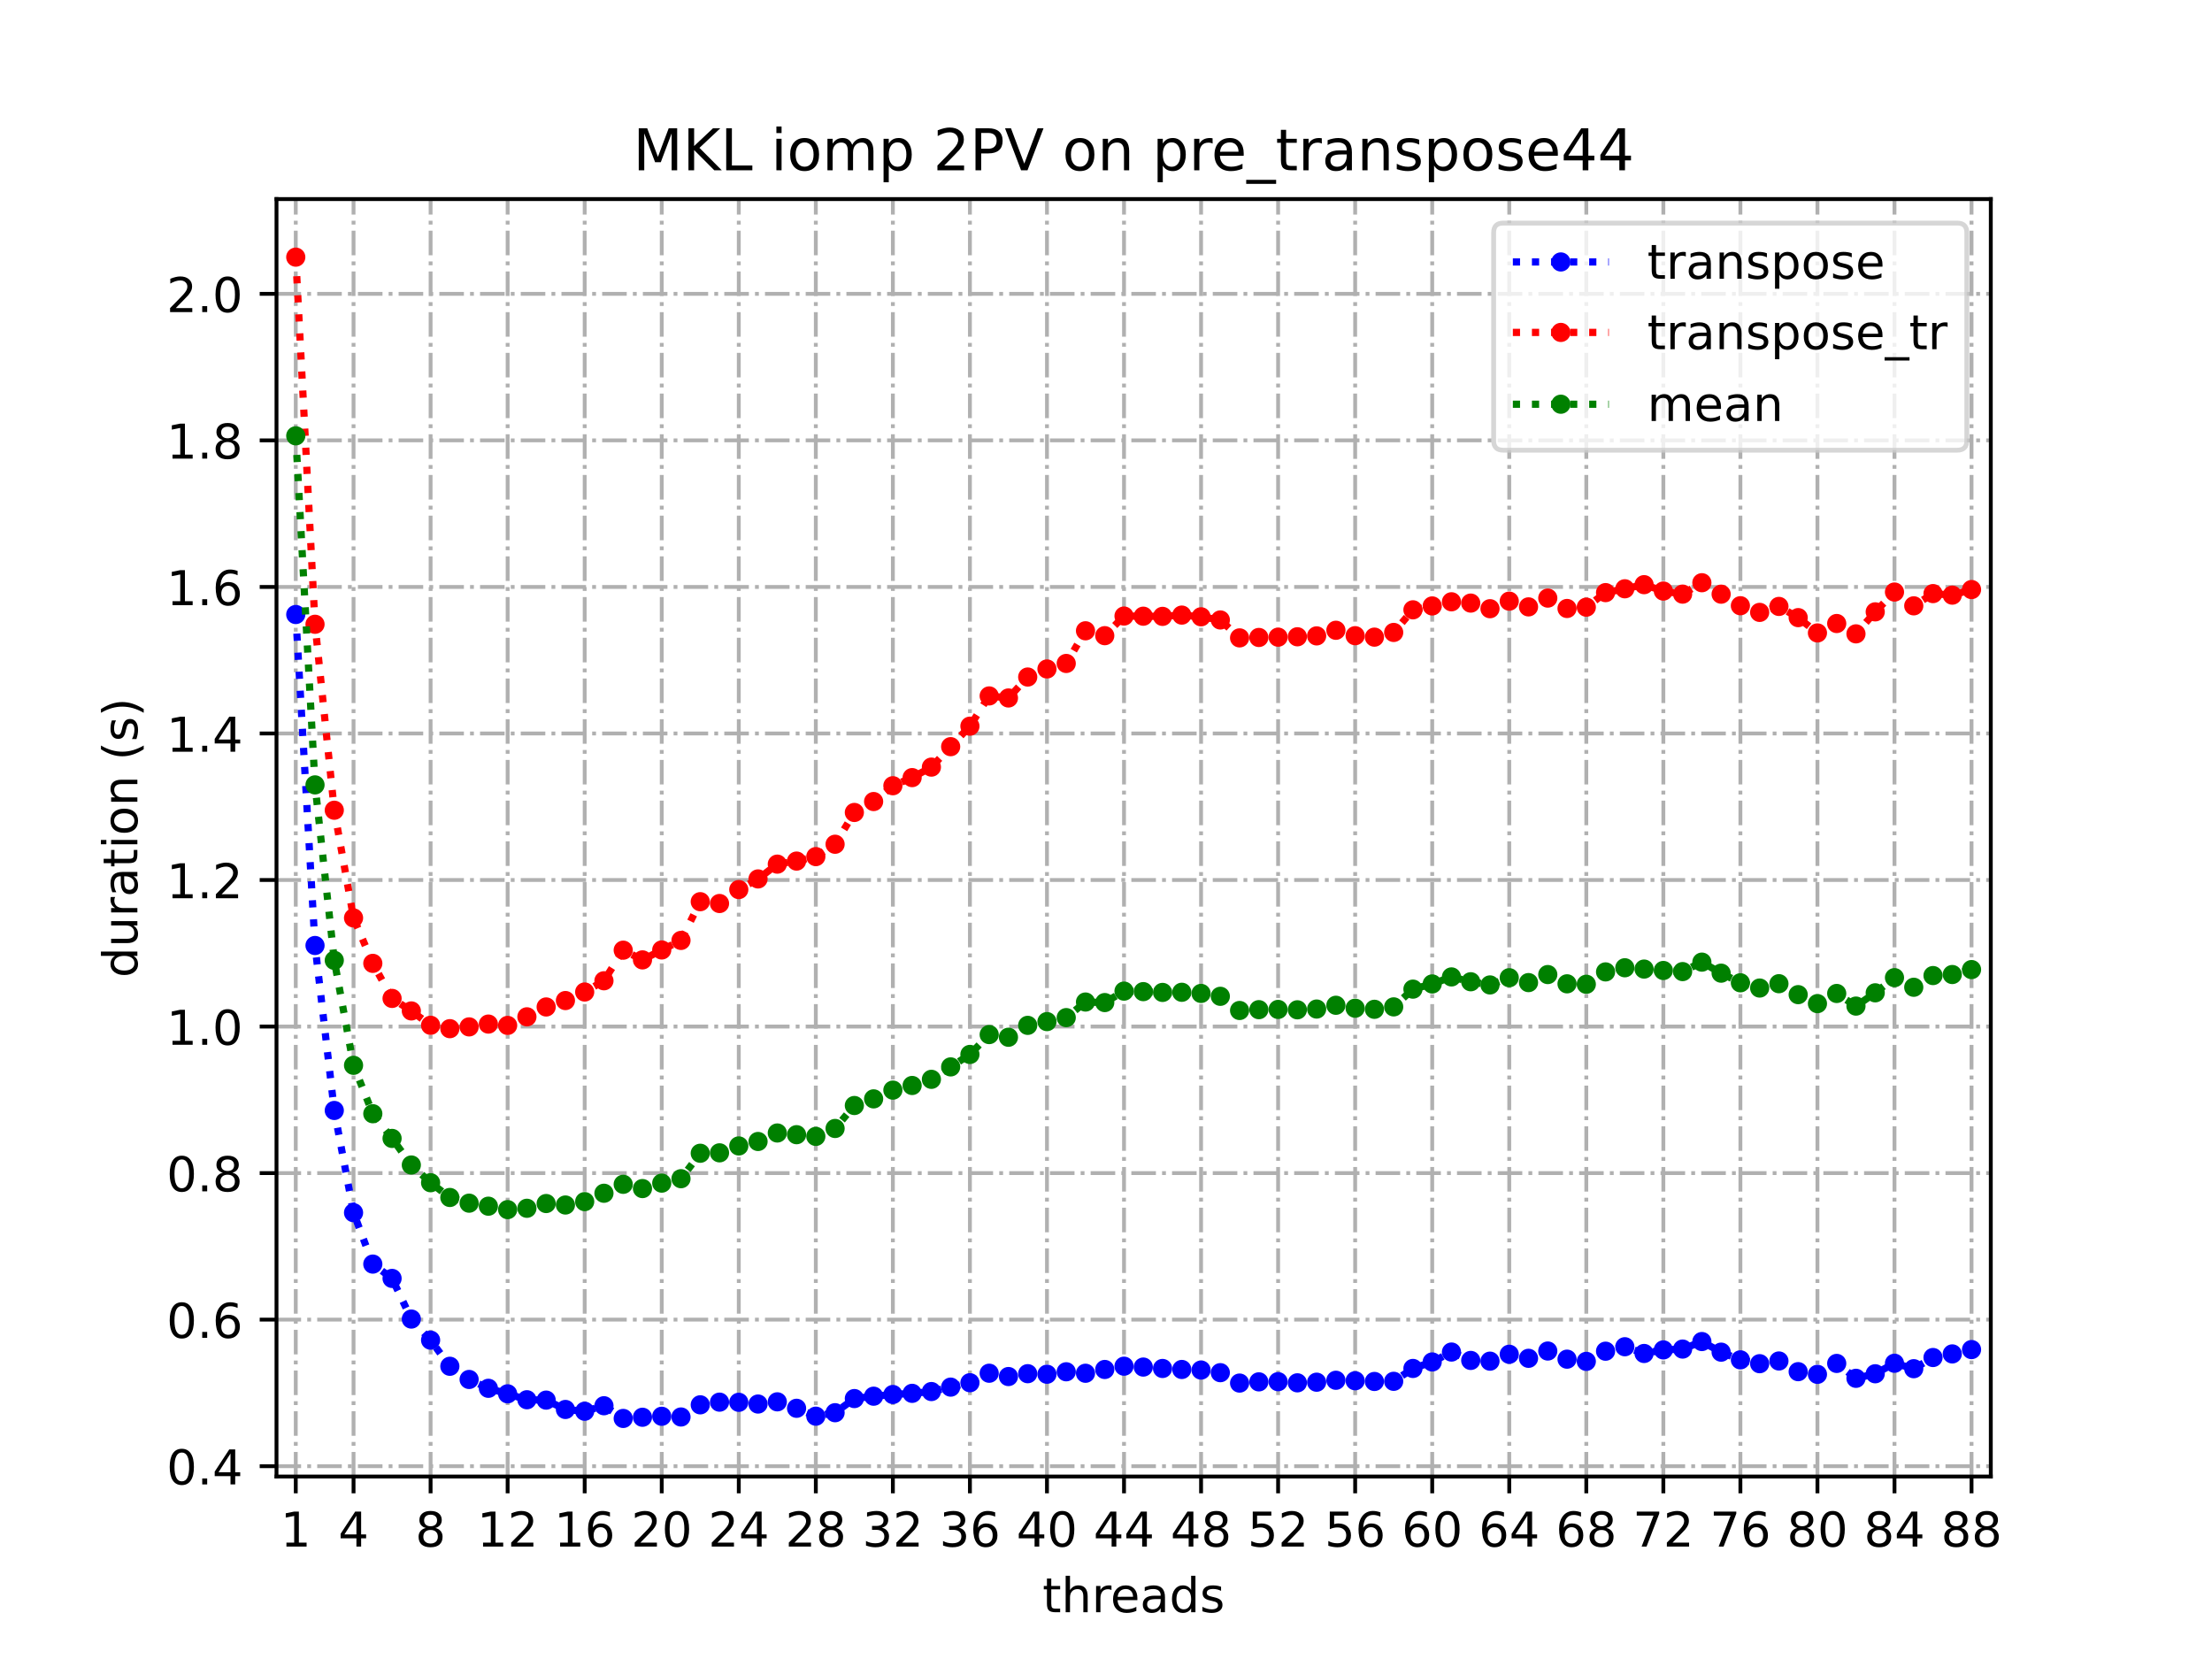 <?xml version="1.0" encoding="utf-8" standalone="no"?>
<!DOCTYPE svg PUBLIC "-//W3C//DTD SVG 1.1//EN"
  "http://www.w3.org/Graphics/SVG/1.1/DTD/svg11.dtd">
<!-- Created with matplotlib (https://matplotlib.org/) -->
<svg height="345.6pt" version="1.1" viewBox="0 0 460.8 345.6" width="460.8pt" xmlns="http://www.w3.org/2000/svg" xmlns:xlink="http://www.w3.org/1999/xlink">
 <defs>
  <style type="text/css">
*{stroke-linecap:butt;stroke-linejoin:round;}
  </style>
 </defs>
 <g id="figure_1">
  <g id="patch_1">
   <path d="M 0 345.6 
L 460.8 345.6 
L 460.8 0 
L 0 0 
z
" style="fill:#ffffff;"/>
  </g>
  <g id="axes_1">
   <g id="patch_2">
    <path d="M 57.6 307.584 
L 414.72 307.584 
L 414.72 41.472 
L 57.6 41.472 
z
" style="fill:#ffffff;"/>
   </g>
   <g id="matplotlib.axis_1">
    <g id="xtick_1">
     <g id="line2d_1">
      <path clip-path="url(#pe945758b75)" d="M 61.613 307.584 
L 61.613 41.472 
" style="fill:none;stroke:#b0b0b0;stroke-dasharray:5.12,1.28,0.8,1.28;stroke-dashoffset:0;stroke-width:0.8;"/>
     </g>
     <g id="line2d_2">
      <defs>
       <path d="M 0 0 
L 0 3.5 
" id="m191c1f4604" style="stroke:#000000;stroke-width:0.8;"/>
      </defs>
      <g>
       <use style="stroke:#000000;stroke-width:0.8;" x="61.613" xlink:href="#m191c1f4604" y="307.584"/>
      </g>
     </g>
     <g id="text_1">
      <!-- 1 -->
      <defs>
       <path d="M 12.406 8.297 
L 28.516 8.297 
L 28.516 63.922 
L 10.984 60.406 
L 10.984 69.391 
L 28.422 72.906 
L 38.281 72.906 
L 38.281 8.297 
L 54.391 8.297 
L 54.391 0 
L 12.406 0 
z
" id="DejaVuSans-49"/>
      </defs>
      <g transform="translate(58.431 322.182)scale(0.1 -0.1)">
       <use xlink:href="#DejaVuSans-49"/>
      </g>
     </g>
    </g>
    <g id="xtick_2">
     <g id="line2d_3">
      <path clip-path="url(#pe945758b75)" d="M 73.65 307.584 
L 73.65 41.472 
" style="fill:none;stroke:#b0b0b0;stroke-dasharray:5.12,1.28,0.8,1.28;stroke-dashoffset:0;stroke-width:0.8;"/>
     </g>
     <g id="line2d_4">
      <g>
       <use style="stroke:#000000;stroke-width:0.8;" x="73.65" xlink:href="#m191c1f4604" y="307.584"/>
      </g>
     </g>
     <g id="text_2">
      <!-- 4 -->
      <defs>
       <path d="M 37.797 64.312 
L 12.891 25.391 
L 37.797 25.391 
z
M 35.203 72.906 
L 47.609 72.906 
L 47.609 25.391 
L 58.016 25.391 
L 58.016 17.188 
L 47.609 17.188 
L 47.609 0 
L 37.797 0 
L 37.797 17.188 
L 4.891 17.188 
L 4.891 26.703 
z
" id="DejaVuSans-52"/>
      </defs>
      <g transform="translate(70.469 322.182)scale(0.1 -0.1)">
       <use xlink:href="#DejaVuSans-52"/>
      </g>
     </g>
    </g>
    <g id="xtick_3">
     <g id="line2d_5">
      <path clip-path="url(#pe945758b75)" d="M 89.701 307.584 
L 89.701 41.472 
" style="fill:none;stroke:#b0b0b0;stroke-dasharray:5.12,1.28,0.8,1.28;stroke-dashoffset:0;stroke-width:0.8;"/>
     </g>
     <g id="line2d_6">
      <g>
       <use style="stroke:#000000;stroke-width:0.8;" x="89.701" xlink:href="#m191c1f4604" y="307.584"/>
      </g>
     </g>
     <g id="text_3">
      <!-- 8 -->
      <defs>
       <path d="M 31.781 34.625 
Q 24.75 34.625 20.719 30.859 
Q 16.703 27.094 16.703 20.516 
Q 16.703 13.922 20.719 10.156 
Q 24.75 6.391 31.781 6.391 
Q 38.812 6.391 42.859 10.172 
Q 46.922 13.969 46.922 20.516 
Q 46.922 27.094 42.891 30.859 
Q 38.875 34.625 31.781 34.625 
z
M 21.922 38.812 
Q 15.578 40.375 12.031 44.719 
Q 8.5 49.078 8.5 55.328 
Q 8.5 64.062 14.719 69.141 
Q 20.953 74.219 31.781 74.219 
Q 42.672 74.219 48.875 69.141 
Q 55.078 64.062 55.078 55.328 
Q 55.078 49.078 51.531 44.719 
Q 48 40.375 41.703 38.812 
Q 48.828 37.156 52.797 32.312 
Q 56.781 27.484 56.781 20.516 
Q 56.781 9.906 50.312 4.234 
Q 43.844 -1.422 31.781 -1.422 
Q 19.734 -1.422 13.25 4.234 
Q 6.781 9.906 6.781 20.516 
Q 6.781 27.484 10.781 32.312 
Q 14.797 37.156 21.922 38.812 
z
M 18.312 54.391 
Q 18.312 48.734 21.844 45.562 
Q 25.391 42.391 31.781 42.391 
Q 38.141 42.391 41.719 45.562 
Q 45.312 48.734 45.312 54.391 
Q 45.312 60.062 41.719 63.234 
Q 38.141 66.406 31.781 66.406 
Q 25.391 66.406 21.844 63.234 
Q 18.312 60.062 18.312 54.391 
z
" id="DejaVuSans-56"/>
      </defs>
      <g transform="translate(86.519 322.182)scale(0.1 -0.1)">
       <use xlink:href="#DejaVuSans-56"/>
      </g>
     </g>
    </g>
    <g id="xtick_4">
     <g id="line2d_7">
      <path clip-path="url(#pe945758b75)" d="M 105.751 307.584 
L 105.751 41.472 
" style="fill:none;stroke:#b0b0b0;stroke-dasharray:5.12,1.28,0.8,1.28;stroke-dashoffset:0;stroke-width:0.8;"/>
     </g>
     <g id="line2d_8">
      <g>
       <use style="stroke:#000000;stroke-width:0.8;" x="105.751" xlink:href="#m191c1f4604" y="307.584"/>
      </g>
     </g>
     <g id="text_4">
      <!-- 12 -->
      <defs>
       <path d="M 19.188 8.297 
L 53.609 8.297 
L 53.609 0 
L 7.328 0 
L 7.328 8.297 
Q 12.938 14.109 22.625 23.891 
Q 32.328 33.688 34.812 36.531 
Q 39.547 41.844 41.422 45.531 
Q 43.312 49.219 43.312 52.781 
Q 43.312 58.594 39.234 62.25 
Q 35.156 65.922 28.609 65.922 
Q 23.969 65.922 18.812 64.312 
Q 13.672 62.703 7.812 59.422 
L 7.812 69.391 
Q 13.766 71.781 18.938 73 
Q 24.125 74.219 28.422 74.219 
Q 39.75 74.219 46.484 68.547 
Q 53.219 62.891 53.219 53.422 
Q 53.219 48.922 51.531 44.891 
Q 49.859 40.875 45.406 35.406 
Q 44.188 33.984 37.641 27.219 
Q 31.109 20.453 19.188 8.297 
z
" id="DejaVuSans-50"/>
      </defs>
      <g transform="translate(99.389 322.182)scale(0.1 -0.1)">
       <use xlink:href="#DejaVuSans-49"/>
       <use x="63.623" xlink:href="#DejaVuSans-50"/>
      </g>
     </g>
    </g>
    <g id="xtick_5">
     <g id="line2d_9">
      <path clip-path="url(#pe945758b75)" d="M 121.801 307.584 
L 121.801 41.472 
" style="fill:none;stroke:#b0b0b0;stroke-dasharray:5.12,1.28,0.8,1.28;stroke-dashoffset:0;stroke-width:0.8;"/>
     </g>
     <g id="line2d_10">
      <g>
       <use style="stroke:#000000;stroke-width:0.8;" x="121.801" xlink:href="#m191c1f4604" y="307.584"/>
      </g>
     </g>
     <g id="text_5">
      <!-- 16 -->
      <defs>
       <path d="M 33.016 40.375 
Q 26.375 40.375 22.484 35.828 
Q 18.609 31.297 18.609 23.391 
Q 18.609 15.531 22.484 10.953 
Q 26.375 6.391 33.016 6.391 
Q 39.656 6.391 43.531 10.953 
Q 47.406 15.531 47.406 23.391 
Q 47.406 31.297 43.531 35.828 
Q 39.656 40.375 33.016 40.375 
z
M 52.594 71.297 
L 52.594 62.312 
Q 48.875 64.062 45.094 64.984 
Q 41.312 65.922 37.594 65.922 
Q 27.828 65.922 22.672 59.328 
Q 17.531 52.734 16.797 39.406 
Q 19.672 43.656 24.016 45.922 
Q 28.375 48.188 33.594 48.188 
Q 44.578 48.188 50.953 41.516 
Q 57.328 34.859 57.328 23.391 
Q 57.328 12.156 50.688 5.359 
Q 44.047 -1.422 33.016 -1.422 
Q 20.359 -1.422 13.672 8.266 
Q 6.984 17.969 6.984 36.375 
Q 6.984 53.656 15.188 63.938 
Q 23.391 74.219 37.203 74.219 
Q 40.922 74.219 44.703 73.484 
Q 48.484 72.75 52.594 71.297 
z
" id="DejaVuSans-54"/>
      </defs>
      <g transform="translate(115.439 322.182)scale(0.1 -0.1)">
       <use xlink:href="#DejaVuSans-49"/>
       <use x="63.623" xlink:href="#DejaVuSans-54"/>
      </g>
     </g>
    </g>
    <g id="xtick_6">
     <g id="line2d_11">
      <path clip-path="url(#pe945758b75)" d="M 137.852 307.584 
L 137.852 41.472 
" style="fill:none;stroke:#b0b0b0;stroke-dasharray:5.12,1.28,0.8,1.28;stroke-dashoffset:0;stroke-width:0.8;"/>
     </g>
     <g id="line2d_12">
      <g>
       <use style="stroke:#000000;stroke-width:0.8;" x="137.852" xlink:href="#m191c1f4604" y="307.584"/>
      </g>
     </g>
     <g id="text_6">
      <!-- 20 -->
      <defs>
       <path d="M 31.781 66.406 
Q 24.172 66.406 20.328 58.906 
Q 16.5 51.422 16.5 36.375 
Q 16.5 21.391 20.328 13.891 
Q 24.172 6.391 31.781 6.391 
Q 39.453 6.391 43.281 13.891 
Q 47.125 21.391 47.125 36.375 
Q 47.125 51.422 43.281 58.906 
Q 39.453 66.406 31.781 66.406 
z
M 31.781 74.219 
Q 44.047 74.219 50.516 64.516 
Q 56.984 54.828 56.984 36.375 
Q 56.984 17.969 50.516 8.266 
Q 44.047 -1.422 31.781 -1.422 
Q 19.531 -1.422 13.062 8.266 
Q 6.594 17.969 6.594 36.375 
Q 6.594 54.828 13.062 64.516 
Q 19.531 74.219 31.781 74.219 
z
" id="DejaVuSans-48"/>
      </defs>
      <g transform="translate(131.489 322.182)scale(0.1 -0.1)">
       <use xlink:href="#DejaVuSans-50"/>
       <use x="63.623" xlink:href="#DejaVuSans-48"/>
      </g>
     </g>
    </g>
    <g id="xtick_7">
     <g id="line2d_13">
      <path clip-path="url(#pe945758b75)" d="M 153.902 307.584 
L 153.902 41.472 
" style="fill:none;stroke:#b0b0b0;stroke-dasharray:5.12,1.28,0.8,1.28;stroke-dashoffset:0;stroke-width:0.8;"/>
     </g>
     <g id="line2d_14">
      <g>
       <use style="stroke:#000000;stroke-width:0.8;" x="153.902" xlink:href="#m191c1f4604" y="307.584"/>
      </g>
     </g>
     <g id="text_7">
      <!-- 24 -->
      <g transform="translate(147.54 322.182)scale(0.1 -0.1)">
       <use xlink:href="#DejaVuSans-50"/>
       <use x="63.623" xlink:href="#DejaVuSans-52"/>
      </g>
     </g>
    </g>
    <g id="xtick_8">
     <g id="line2d_15">
      <path clip-path="url(#pe945758b75)" d="M 169.952 307.584 
L 169.952 41.472 
" style="fill:none;stroke:#b0b0b0;stroke-dasharray:5.12,1.28,0.8,1.28;stroke-dashoffset:0;stroke-width:0.8;"/>
     </g>
     <g id="line2d_16">
      <g>
       <use style="stroke:#000000;stroke-width:0.8;" x="169.952" xlink:href="#m191c1f4604" y="307.584"/>
      </g>
     </g>
     <g id="text_8">
      <!-- 28 -->
      <g transform="translate(163.59 322.182)scale(0.1 -0.1)">
       <use xlink:href="#DejaVuSans-50"/>
       <use x="63.623" xlink:href="#DejaVuSans-56"/>
      </g>
     </g>
    </g>
    <g id="xtick_9">
     <g id="line2d_17">
      <path clip-path="url(#pe945758b75)" d="M 186.003 307.584 
L 186.003 41.472 
" style="fill:none;stroke:#b0b0b0;stroke-dasharray:5.12,1.28,0.8,1.28;stroke-dashoffset:0;stroke-width:0.8;"/>
     </g>
     <g id="line2d_18">
      <g>
       <use style="stroke:#000000;stroke-width:0.8;" x="186.003" xlink:href="#m191c1f4604" y="307.584"/>
      </g>
     </g>
     <g id="text_9">
      <!-- 32 -->
      <defs>
       <path d="M 40.578 39.312 
Q 47.656 37.797 51.625 33 
Q 55.609 28.219 55.609 21.188 
Q 55.609 10.406 48.188 4.484 
Q 40.766 -1.422 27.094 -1.422 
Q 22.516 -1.422 17.656 -0.516 
Q 12.797 0.391 7.625 2.203 
L 7.625 11.719 
Q 11.719 9.328 16.594 8.109 
Q 21.484 6.891 26.812 6.891 
Q 36.078 6.891 40.938 10.547 
Q 45.797 14.203 45.797 21.188 
Q 45.797 27.641 41.281 31.266 
Q 36.766 34.906 28.719 34.906 
L 20.219 34.906 
L 20.219 43.016 
L 29.109 43.016 
Q 36.375 43.016 40.234 45.922 
Q 44.094 48.828 44.094 54.297 
Q 44.094 59.906 40.109 62.906 
Q 36.141 65.922 28.719 65.922 
Q 24.656 65.922 20.016 65.031 
Q 15.375 64.156 9.812 62.312 
L 9.812 71.094 
Q 15.438 72.656 20.344 73.438 
Q 25.25 74.219 29.594 74.219 
Q 40.828 74.219 47.359 69.109 
Q 53.906 64.016 53.906 55.328 
Q 53.906 49.266 50.438 45.094 
Q 46.969 40.922 40.578 39.312 
z
" id="DejaVuSans-51"/>
      </defs>
      <g transform="translate(179.64 322.182)scale(0.1 -0.1)">
       <use xlink:href="#DejaVuSans-51"/>
       <use x="63.623" xlink:href="#DejaVuSans-50"/>
      </g>
     </g>
    </g>
    <g id="xtick_10">
     <g id="line2d_19">
      <path clip-path="url(#pe945758b75)" d="M 202.053 307.584 
L 202.053 41.472 
" style="fill:none;stroke:#b0b0b0;stroke-dasharray:5.12,1.28,0.8,1.28;stroke-dashoffset:0;stroke-width:0.8;"/>
     </g>
     <g id="line2d_20">
      <g>
       <use style="stroke:#000000;stroke-width:0.8;" x="202.053" xlink:href="#m191c1f4604" y="307.584"/>
      </g>
     </g>
     <g id="text_10">
      <!-- 36 -->
      <g transform="translate(195.691 322.182)scale(0.1 -0.1)">
       <use xlink:href="#DejaVuSans-51"/>
       <use x="63.623" xlink:href="#DejaVuSans-54"/>
      </g>
     </g>
    </g>
    <g id="xtick_11">
     <g id="line2d_21">
      <path clip-path="url(#pe945758b75)" d="M 218.103 307.584 
L 218.103 41.472 
" style="fill:none;stroke:#b0b0b0;stroke-dasharray:5.12,1.28,0.8,1.28;stroke-dashoffset:0;stroke-width:0.8;"/>
     </g>
     <g id="line2d_22">
      <g>
       <use style="stroke:#000000;stroke-width:0.8;" x="218.103" xlink:href="#m191c1f4604" y="307.584"/>
      </g>
     </g>
     <g id="text_11">
      <!-- 40 -->
      <g transform="translate(211.741 322.182)scale(0.1 -0.1)">
       <use xlink:href="#DejaVuSans-52"/>
       <use x="63.623" xlink:href="#DejaVuSans-48"/>
      </g>
     </g>
    </g>
    <g id="xtick_12">
     <g id="line2d_23">
      <path clip-path="url(#pe945758b75)" d="M 234.154 307.584 
L 234.154 41.472 
" style="fill:none;stroke:#b0b0b0;stroke-dasharray:5.12,1.28,0.8,1.28;stroke-dashoffset:0;stroke-width:0.8;"/>
     </g>
     <g id="line2d_24">
      <g>
       <use style="stroke:#000000;stroke-width:0.8;" x="234.154" xlink:href="#m191c1f4604" y="307.584"/>
      </g>
     </g>
     <g id="text_12">
      <!-- 44 -->
      <g transform="translate(227.791 322.182)scale(0.1 -0.1)">
       <use xlink:href="#DejaVuSans-52"/>
       <use x="63.623" xlink:href="#DejaVuSans-52"/>
      </g>
     </g>
    </g>
    <g id="xtick_13">
     <g id="line2d_25">
      <path clip-path="url(#pe945758b75)" d="M 250.204 307.584 
L 250.204 41.472 
" style="fill:none;stroke:#b0b0b0;stroke-dasharray:5.12,1.28,0.8,1.28;stroke-dashoffset:0;stroke-width:0.8;"/>
     </g>
     <g id="line2d_26">
      <g>
       <use style="stroke:#000000;stroke-width:0.8;" x="250.204" xlink:href="#m191c1f4604" y="307.584"/>
      </g>
     </g>
     <g id="text_13">
      <!-- 48 -->
      <g transform="translate(243.842 322.182)scale(0.1 -0.1)">
       <use xlink:href="#DejaVuSans-52"/>
       <use x="63.623" xlink:href="#DejaVuSans-56"/>
      </g>
     </g>
    </g>
    <g id="xtick_14">
     <g id="line2d_27">
      <path clip-path="url(#pe945758b75)" d="M 266.254 307.584 
L 266.254 41.472 
" style="fill:none;stroke:#b0b0b0;stroke-dasharray:5.12,1.28,0.8,1.28;stroke-dashoffset:0;stroke-width:0.8;"/>
     </g>
     <g id="line2d_28">
      <g>
       <use style="stroke:#000000;stroke-width:0.8;" x="266.254" xlink:href="#m191c1f4604" y="307.584"/>
      </g>
     </g>
     <g id="text_14">
      <!-- 52 -->
      <defs>
       <path d="M 10.797 72.906 
L 49.516 72.906 
L 49.516 64.594 
L 19.828 64.594 
L 19.828 46.734 
Q 21.969 47.469 24.109 47.828 
Q 26.266 48.188 28.422 48.188 
Q 40.625 48.188 47.75 41.5 
Q 54.891 34.812 54.891 23.391 
Q 54.891 11.625 47.562 5.094 
Q 40.234 -1.422 26.906 -1.422 
Q 22.312 -1.422 17.547 -0.641 
Q 12.797 0.141 7.719 1.703 
L 7.719 11.625 
Q 12.109 9.234 16.797 8.062 
Q 21.484 6.891 26.703 6.891 
Q 35.156 6.891 40.078 11.328 
Q 45.016 15.766 45.016 23.391 
Q 45.016 31 40.078 35.438 
Q 35.156 39.891 26.703 39.891 
Q 22.75 39.891 18.812 39.016 
Q 14.891 38.141 10.797 36.281 
z
" id="DejaVuSans-53"/>
      </defs>
      <g transform="translate(259.892 322.182)scale(0.1 -0.1)">
       <use xlink:href="#DejaVuSans-53"/>
       <use x="63.623" xlink:href="#DejaVuSans-50"/>
      </g>
     </g>
    </g>
    <g id="xtick_15">
     <g id="line2d_29">
      <path clip-path="url(#pe945758b75)" d="M 282.305 307.584 
L 282.305 41.472 
" style="fill:none;stroke:#b0b0b0;stroke-dasharray:5.12,1.28,0.8,1.28;stroke-dashoffset:0;stroke-width:0.8;"/>
     </g>
     <g id="line2d_30">
      <g>
       <use style="stroke:#000000;stroke-width:0.8;" x="282.305" xlink:href="#m191c1f4604" y="307.584"/>
      </g>
     </g>
     <g id="text_15">
      <!-- 56 -->
      <g transform="translate(275.942 322.182)scale(0.1 -0.1)">
       <use xlink:href="#DejaVuSans-53"/>
       <use x="63.623" xlink:href="#DejaVuSans-54"/>
      </g>
     </g>
    </g>
    <g id="xtick_16">
     <g id="line2d_31">
      <path clip-path="url(#pe945758b75)" d="M 298.355 307.584 
L 298.355 41.472 
" style="fill:none;stroke:#b0b0b0;stroke-dasharray:5.12,1.28,0.8,1.28;stroke-dashoffset:0;stroke-width:0.8;"/>
     </g>
     <g id="line2d_32">
      <g>
       <use style="stroke:#000000;stroke-width:0.8;" x="298.355" xlink:href="#m191c1f4604" y="307.584"/>
      </g>
     </g>
     <g id="text_16">
      <!-- 60 -->
      <g transform="translate(291.993 322.182)scale(0.1 -0.1)">
       <use xlink:href="#DejaVuSans-54"/>
       <use x="63.623" xlink:href="#DejaVuSans-48"/>
      </g>
     </g>
    </g>
    <g id="xtick_17">
     <g id="line2d_33">
      <path clip-path="url(#pe945758b75)" d="M 314.405 307.584 
L 314.405 41.472 
" style="fill:none;stroke:#b0b0b0;stroke-dasharray:5.12,1.28,0.8,1.28;stroke-dashoffset:0;stroke-width:0.8;"/>
     </g>
     <g id="line2d_34">
      <g>
       <use style="stroke:#000000;stroke-width:0.8;" x="314.405" xlink:href="#m191c1f4604" y="307.584"/>
      </g>
     </g>
     <g id="text_17">
      <!-- 64 -->
      <g transform="translate(308.043 322.182)scale(0.1 -0.1)">
       <use xlink:href="#DejaVuSans-54"/>
       <use x="63.623" xlink:href="#DejaVuSans-52"/>
      </g>
     </g>
    </g>
    <g id="xtick_18">
     <g id="line2d_35">
      <path clip-path="url(#pe945758b75)" d="M 330.456 307.584 
L 330.456 41.472 
" style="fill:none;stroke:#b0b0b0;stroke-dasharray:5.12,1.28,0.8,1.28;stroke-dashoffset:0;stroke-width:0.8;"/>
     </g>
     <g id="line2d_36">
      <g>
       <use style="stroke:#000000;stroke-width:0.8;" x="330.456" xlink:href="#m191c1f4604" y="307.584"/>
      </g>
     </g>
     <g id="text_18">
      <!-- 68 -->
      <g transform="translate(324.093 322.182)scale(0.1 -0.1)">
       <use xlink:href="#DejaVuSans-54"/>
       <use x="63.623" xlink:href="#DejaVuSans-56"/>
      </g>
     </g>
    </g>
    <g id="xtick_19">
     <g id="line2d_37">
      <path clip-path="url(#pe945758b75)" d="M 346.506 307.584 
L 346.506 41.472 
" style="fill:none;stroke:#b0b0b0;stroke-dasharray:5.12,1.28,0.8,1.28;stroke-dashoffset:0;stroke-width:0.8;"/>
     </g>
     <g id="line2d_38">
      <g>
       <use style="stroke:#000000;stroke-width:0.8;" x="346.506" xlink:href="#m191c1f4604" y="307.584"/>
      </g>
     </g>
     <g id="text_19">
      <!-- 72 -->
      <defs>
       <path d="M 8.203 72.906 
L 55.078 72.906 
L 55.078 68.703 
L 28.609 0 
L 18.312 0 
L 43.219 64.594 
L 8.203 64.594 
z
" id="DejaVuSans-55"/>
      </defs>
      <g transform="translate(340.144 322.182)scale(0.1 -0.1)">
       <use xlink:href="#DejaVuSans-55"/>
       <use x="63.623" xlink:href="#DejaVuSans-50"/>
      </g>
     </g>
    </g>
    <g id="xtick_20">
     <g id="line2d_39">
      <path clip-path="url(#pe945758b75)" d="M 362.556 307.584 
L 362.556 41.472 
" style="fill:none;stroke:#b0b0b0;stroke-dasharray:5.12,1.28,0.8,1.28;stroke-dashoffset:0;stroke-width:0.8;"/>
     </g>
     <g id="line2d_40">
      <g>
       <use style="stroke:#000000;stroke-width:0.8;" x="362.556" xlink:href="#m191c1f4604" y="307.584"/>
      </g>
     </g>
     <g id="text_20">
      <!-- 76 -->
      <g transform="translate(356.194 322.182)scale(0.1 -0.1)">
       <use xlink:href="#DejaVuSans-55"/>
       <use x="63.623" xlink:href="#DejaVuSans-54"/>
      </g>
     </g>
    </g>
    <g id="xtick_21">
     <g id="line2d_41">
      <path clip-path="url(#pe945758b75)" d="M 378.607 307.584 
L 378.607 41.472 
" style="fill:none;stroke:#b0b0b0;stroke-dasharray:5.12,1.28,0.8,1.28;stroke-dashoffset:0;stroke-width:0.8;"/>
     </g>
     <g id="line2d_42">
      <g>
       <use style="stroke:#000000;stroke-width:0.8;" x="378.607" xlink:href="#m191c1f4604" y="307.584"/>
      </g>
     </g>
     <g id="text_21">
      <!-- 80 -->
      <g transform="translate(372.244 322.182)scale(0.1 -0.1)">
       <use xlink:href="#DejaVuSans-56"/>
       <use x="63.623" xlink:href="#DejaVuSans-48"/>
      </g>
     </g>
    </g>
    <g id="xtick_22">
     <g id="line2d_43">
      <path clip-path="url(#pe945758b75)" d="M 394.657 307.584 
L 394.657 41.472 
" style="fill:none;stroke:#b0b0b0;stroke-dasharray:5.12,1.28,0.8,1.28;stroke-dashoffset:0;stroke-width:0.8;"/>
     </g>
     <g id="line2d_44">
      <g>
       <use style="stroke:#000000;stroke-width:0.8;" x="394.657" xlink:href="#m191c1f4604" y="307.584"/>
      </g>
     </g>
     <g id="text_22">
      <!-- 84 -->
      <g transform="translate(388.295 322.182)scale(0.1 -0.1)">
       <use xlink:href="#DejaVuSans-56"/>
       <use x="63.623" xlink:href="#DejaVuSans-52"/>
      </g>
     </g>
    </g>
    <g id="xtick_23">
     <g id="line2d_45">
      <path clip-path="url(#pe945758b75)" d="M 410.707 307.584 
L 410.707 41.472 
" style="fill:none;stroke:#b0b0b0;stroke-dasharray:5.12,1.28,0.8,1.28;stroke-dashoffset:0;stroke-width:0.8;"/>
     </g>
     <g id="line2d_46">
      <g>
       <use style="stroke:#000000;stroke-width:0.8;" x="410.707" xlink:href="#m191c1f4604" y="307.584"/>
      </g>
     </g>
     <g id="text_23">
      <!-- 88 -->
      <g transform="translate(404.345 322.182)scale(0.1 -0.1)">
       <use xlink:href="#DejaVuSans-56"/>
       <use x="63.623" xlink:href="#DejaVuSans-56"/>
      </g>
     </g>
    </g>
    <g id="text_24">
     <!-- threads -->
     <defs>
      <path d="M 18.312 70.219 
L 18.312 54.688 
L 36.812 54.688 
L 36.812 47.703 
L 18.312 47.703 
L 18.312 18.016 
Q 18.312 11.328 20.141 9.422 
Q 21.969 7.516 27.594 7.516 
L 36.812 7.516 
L 36.812 0 
L 27.594 0 
Q 17.188 0 13.234 3.875 
Q 9.281 7.766 9.281 18.016 
L 9.281 47.703 
L 2.688 47.703 
L 2.688 54.688 
L 9.281 54.688 
L 9.281 70.219 
z
" id="DejaVuSans-116"/>
      <path d="M 54.891 33.016 
L 54.891 0 
L 45.906 0 
L 45.906 32.719 
Q 45.906 40.484 42.875 44.328 
Q 39.844 48.188 33.797 48.188 
Q 26.516 48.188 22.312 43.547 
Q 18.109 38.922 18.109 30.906 
L 18.109 0 
L 9.078 0 
L 9.078 75.984 
L 18.109 75.984 
L 18.109 46.188 
Q 21.344 51.125 25.703 53.562 
Q 30.078 56 35.797 56 
Q 45.219 56 50.047 50.172 
Q 54.891 44.344 54.891 33.016 
z
" id="DejaVuSans-104"/>
      <path d="M 41.109 46.297 
Q 39.594 47.172 37.812 47.578 
Q 36.031 48 33.891 48 
Q 26.266 48 22.188 43.047 
Q 18.109 38.094 18.109 28.812 
L 18.109 0 
L 9.078 0 
L 9.078 54.688 
L 18.109 54.688 
L 18.109 46.188 
Q 20.953 51.172 25.484 53.578 
Q 30.031 56 36.531 56 
Q 37.453 56 38.578 55.875 
Q 39.703 55.766 41.062 55.516 
z
" id="DejaVuSans-114"/>
      <path d="M 56.203 29.594 
L 56.203 25.203 
L 14.891 25.203 
Q 15.484 15.922 20.484 11.062 
Q 25.484 6.203 34.422 6.203 
Q 39.594 6.203 44.453 7.469 
Q 49.312 8.734 54.109 11.281 
L 54.109 2.781 
Q 49.266 0.734 44.188 -0.344 
Q 39.109 -1.422 33.891 -1.422 
Q 20.797 -1.422 13.156 6.188 
Q 5.516 13.812 5.516 26.812 
Q 5.516 40.234 12.766 48.109 
Q 20.016 56 32.328 56 
Q 43.359 56 49.781 48.891 
Q 56.203 41.797 56.203 29.594 
z
M 47.219 32.234 
Q 47.125 39.594 43.094 43.984 
Q 39.062 48.391 32.422 48.391 
Q 24.906 48.391 20.391 44.141 
Q 15.875 39.891 15.188 32.172 
z
" id="DejaVuSans-101"/>
      <path d="M 34.281 27.484 
Q 23.391 27.484 19.188 25 
Q 14.984 22.516 14.984 16.5 
Q 14.984 11.719 18.141 8.906 
Q 21.297 6.109 26.703 6.109 
Q 34.188 6.109 38.703 11.406 
Q 43.219 16.703 43.219 25.484 
L 43.219 27.484 
z
M 52.203 31.203 
L 52.203 0 
L 43.219 0 
L 43.219 8.297 
Q 40.141 3.328 35.547 0.953 
Q 30.953 -1.422 24.312 -1.422 
Q 15.922 -1.422 10.953 3.297 
Q 6 8.016 6 15.922 
Q 6 25.141 12.172 29.828 
Q 18.359 34.516 30.609 34.516 
L 43.219 34.516 
L 43.219 35.406 
Q 43.219 41.609 39.141 45 
Q 35.062 48.391 27.688 48.391 
Q 23 48.391 18.547 47.266 
Q 14.109 46.141 10.016 43.891 
L 10.016 52.203 
Q 14.938 54.109 19.578 55.047 
Q 24.219 56 28.609 56 
Q 40.484 56 46.344 49.844 
Q 52.203 43.703 52.203 31.203 
z
" id="DejaVuSans-97"/>
      <path d="M 45.406 46.391 
L 45.406 75.984 
L 54.391 75.984 
L 54.391 0 
L 45.406 0 
L 45.406 8.203 
Q 42.578 3.328 38.25 0.953 
Q 33.938 -1.422 27.875 -1.422 
Q 17.969 -1.422 11.734 6.484 
Q 5.516 14.406 5.516 27.297 
Q 5.516 40.188 11.734 48.094 
Q 17.969 56 27.875 56 
Q 33.938 56 38.25 53.625 
Q 42.578 51.266 45.406 46.391 
z
M 14.797 27.297 
Q 14.797 17.391 18.875 11.75 
Q 22.953 6.109 30.078 6.109 
Q 37.203 6.109 41.297 11.75 
Q 45.406 17.391 45.406 27.297 
Q 45.406 37.203 41.297 42.844 
Q 37.203 48.484 30.078 48.484 
Q 22.953 48.484 18.875 42.844 
Q 14.797 37.203 14.797 27.297 
z
" id="DejaVuSans-100"/>
      <path d="M 44.281 53.078 
L 44.281 44.578 
Q 40.484 46.531 36.375 47.5 
Q 32.281 48.484 27.875 48.484 
Q 21.188 48.484 17.844 46.438 
Q 14.5 44.391 14.5 40.281 
Q 14.5 37.156 16.891 35.375 
Q 19.281 33.594 26.516 31.984 
L 29.594 31.297 
Q 39.156 29.25 43.188 25.516 
Q 47.219 21.781 47.219 15.094 
Q 47.219 7.469 41.188 3.016 
Q 35.156 -1.422 24.609 -1.422 
Q 20.219 -1.422 15.453 -0.562 
Q 10.688 0.297 5.422 2 
L 5.422 11.281 
Q 10.406 8.688 15.234 7.391 
Q 20.062 6.109 24.812 6.109 
Q 31.156 6.109 34.562 8.281 
Q 37.984 10.453 37.984 14.406 
Q 37.984 18.062 35.516 20.016 
Q 33.062 21.969 24.703 23.781 
L 21.578 24.516 
Q 13.234 26.266 9.516 29.906 
Q 5.812 33.547 5.812 39.891 
Q 5.812 47.609 11.281 51.797 
Q 16.75 56 26.812 56 
Q 31.781 56 36.172 55.266 
Q 40.578 54.547 44.281 53.078 
z
" id="DejaVuSans-115"/>
     </defs>
     <g transform="translate(217.169 335.861)scale(0.1 -0.1)">
      <use xlink:href="#DejaVuSans-116"/>
      <use x="39.209" xlink:href="#DejaVuSans-104"/>
      <use x="102.588" xlink:href="#DejaVuSans-114"/>
      <use x="141.451" xlink:href="#DejaVuSans-101"/>
      <use x="202.975" xlink:href="#DejaVuSans-97"/>
      <use x="264.254" xlink:href="#DejaVuSans-100"/>
      <use x="327.73" xlink:href="#DejaVuSans-115"/>
     </g>
    </g>
   </g>
   <g id="matplotlib.axis_2">
    <g id="ytick_1">
     <g id="line2d_47">
      <path clip-path="url(#pe945758b75)" d="M 57.6 305.432 
L 414.72 305.432 
" style="fill:none;stroke:#b0b0b0;stroke-dasharray:5.12,1.28,0.8,1.28;stroke-dashoffset:0;stroke-width:0.8;"/>
     </g>
     <g id="line2d_48">
      <defs>
       <path d="M 0 0 
L -3.5 0 
" id="m6eacfd237d" style="stroke:#000000;stroke-width:0.8;"/>
      </defs>
      <g>
       <use style="stroke:#000000;stroke-width:0.8;" x="57.6" xlink:href="#m6eacfd237d" y="305.432"/>
      </g>
     </g>
     <g id="text_25">
      <!-- 0.4 -->
      <defs>
       <path d="M 10.688 12.406 
L 21 12.406 
L 21 0 
L 10.688 0 
z
" id="DejaVuSans-46"/>
      </defs>
      <g transform="translate(34.697 309.231)scale(0.1 -0.1)">
       <use xlink:href="#DejaVuSans-48"/>
       <use x="63.623" xlink:href="#DejaVuSans-46"/>
       <use x="95.41" xlink:href="#DejaVuSans-52"/>
      </g>
     </g>
    </g>
    <g id="ytick_2">
     <g id="line2d_49">
      <path clip-path="url(#pe945758b75)" d="M 57.6 274.905 
L 414.72 274.905 
" style="fill:none;stroke:#b0b0b0;stroke-dasharray:5.12,1.28,0.8,1.28;stroke-dashoffset:0;stroke-width:0.8;"/>
     </g>
     <g id="line2d_50">
      <g>
       <use style="stroke:#000000;stroke-width:0.8;" x="57.6" xlink:href="#m6eacfd237d" y="274.905"/>
      </g>
     </g>
     <g id="text_26">
      <!-- 0.6 -->
      <g transform="translate(34.697 278.704)scale(0.1 -0.1)">
       <use xlink:href="#DejaVuSans-48"/>
       <use x="63.623" xlink:href="#DejaVuSans-46"/>
       <use x="95.41" xlink:href="#DejaVuSans-54"/>
      </g>
     </g>
    </g>
    <g id="ytick_3">
     <g id="line2d_51">
      <path clip-path="url(#pe945758b75)" d="M 57.6 244.377 
L 414.72 244.377 
" style="fill:none;stroke:#b0b0b0;stroke-dasharray:5.12,1.28,0.8,1.28;stroke-dashoffset:0;stroke-width:0.8;"/>
     </g>
     <g id="line2d_52">
      <g>
       <use style="stroke:#000000;stroke-width:0.8;" x="57.6" xlink:href="#m6eacfd237d" y="244.377"/>
      </g>
     </g>
     <g id="text_27">
      <!-- 0.8 -->
      <g transform="translate(34.697 248.176)scale(0.1 -0.1)">
       <use xlink:href="#DejaVuSans-48"/>
       <use x="63.623" xlink:href="#DejaVuSans-46"/>
       <use x="95.41" xlink:href="#DejaVuSans-56"/>
      </g>
     </g>
    </g>
    <g id="ytick_4">
     <g id="line2d_53">
      <path clip-path="url(#pe945758b75)" d="M 57.6 213.849 
L 414.72 213.849 
" style="fill:none;stroke:#b0b0b0;stroke-dasharray:5.12,1.28,0.8,1.28;stroke-dashoffset:0;stroke-width:0.8;"/>
     </g>
     <g id="line2d_54">
      <g>
       <use style="stroke:#000000;stroke-width:0.8;" x="57.6" xlink:href="#m6eacfd237d" y="213.849"/>
      </g>
     </g>
     <g id="text_28">
      <!-- 1.0 -->
      <g transform="translate(34.697 217.649)scale(0.1 -0.1)">
       <use xlink:href="#DejaVuSans-49"/>
       <use x="63.623" xlink:href="#DejaVuSans-46"/>
       <use x="95.41" xlink:href="#DejaVuSans-48"/>
      </g>
     </g>
    </g>
    <g id="ytick_5">
     <g id="line2d_55">
      <path clip-path="url(#pe945758b75)" d="M 57.6 183.322 
L 414.72 183.322 
" style="fill:none;stroke:#b0b0b0;stroke-dasharray:5.12,1.28,0.8,1.28;stroke-dashoffset:0;stroke-width:0.8;"/>
     </g>
     <g id="line2d_56">
      <g>
       <use style="stroke:#000000;stroke-width:0.8;" x="57.6" xlink:href="#m6eacfd237d" y="183.322"/>
      </g>
     </g>
     <g id="text_29">
      <!-- 1.2 -->
      <g transform="translate(34.697 187.121)scale(0.1 -0.1)">
       <use xlink:href="#DejaVuSans-49"/>
       <use x="63.623" xlink:href="#DejaVuSans-46"/>
       <use x="95.41" xlink:href="#DejaVuSans-50"/>
      </g>
     </g>
    </g>
    <g id="ytick_6">
     <g id="line2d_57">
      <path clip-path="url(#pe945758b75)" d="M 57.6 152.794 
L 414.72 152.794 
" style="fill:none;stroke:#b0b0b0;stroke-dasharray:5.12,1.28,0.8,1.28;stroke-dashoffset:0;stroke-width:0.8;"/>
     </g>
     <g id="line2d_58">
      <g>
       <use style="stroke:#000000;stroke-width:0.8;" x="57.6" xlink:href="#m6eacfd237d" y="152.794"/>
      </g>
     </g>
     <g id="text_30">
      <!-- 1.4 -->
      <g transform="translate(34.697 156.594)scale(0.1 -0.1)">
       <use xlink:href="#DejaVuSans-49"/>
       <use x="63.623" xlink:href="#DejaVuSans-46"/>
       <use x="95.41" xlink:href="#DejaVuSans-52"/>
      </g>
     </g>
    </g>
    <g id="ytick_7">
     <g id="line2d_59">
      <path clip-path="url(#pe945758b75)" d="M 57.6 122.267 
L 414.72 122.267 
" style="fill:none;stroke:#b0b0b0;stroke-dasharray:5.12,1.28,0.8,1.28;stroke-dashoffset:0;stroke-width:0.8;"/>
     </g>
     <g id="line2d_60">
      <g>
       <use style="stroke:#000000;stroke-width:0.8;" x="57.6" xlink:href="#m6eacfd237d" y="122.267"/>
      </g>
     </g>
     <g id="text_31">
      <!-- 1.6 -->
      <g transform="translate(34.697 126.066)scale(0.1 -0.1)">
       <use xlink:href="#DejaVuSans-49"/>
       <use x="63.623" xlink:href="#DejaVuSans-46"/>
       <use x="95.41" xlink:href="#DejaVuSans-54"/>
      </g>
     </g>
    </g>
    <g id="ytick_8">
     <g id="line2d_61">
      <path clip-path="url(#pe945758b75)" d="M 57.6 91.739 
L 414.72 91.739 
" style="fill:none;stroke:#b0b0b0;stroke-dasharray:5.12,1.28,0.8,1.28;stroke-dashoffset:0;stroke-width:0.8;"/>
     </g>
     <g id="line2d_62">
      <g>
       <use style="stroke:#000000;stroke-width:0.8;" x="57.6" xlink:href="#m6eacfd237d" y="91.739"/>
      </g>
     </g>
     <g id="text_32">
      <!-- 1.8 -->
      <g transform="translate(34.697 95.538)scale(0.1 -0.1)">
       <use xlink:href="#DejaVuSans-49"/>
       <use x="63.623" xlink:href="#DejaVuSans-46"/>
       <use x="95.41" xlink:href="#DejaVuSans-56"/>
      </g>
     </g>
    </g>
    <g id="ytick_9">
     <g id="line2d_63">
      <path clip-path="url(#pe945758b75)" d="M 57.6 61.212 
L 414.72 61.212 
" style="fill:none;stroke:#b0b0b0;stroke-dasharray:5.12,1.28,0.8,1.28;stroke-dashoffset:0;stroke-width:0.8;"/>
     </g>
     <g id="line2d_64">
      <g>
       <use style="stroke:#000000;stroke-width:0.8;" x="57.6" xlink:href="#m6eacfd237d" y="61.212"/>
      </g>
     </g>
     <g id="text_33">
      <!-- 2.0 -->
      <g transform="translate(34.697 65.011)scale(0.1 -0.1)">
       <use xlink:href="#DejaVuSans-50"/>
       <use x="63.623" xlink:href="#DejaVuSans-46"/>
       <use x="95.41" xlink:href="#DejaVuSans-48"/>
      </g>
     </g>
    </g>
    <g id="text_34">
     <!-- duration (s) -->
     <defs>
      <path d="M 8.5 21.578 
L 8.5 54.688 
L 17.484 54.688 
L 17.484 21.922 
Q 17.484 14.156 20.5 10.266 
Q 23.531 6.391 29.594 6.391 
Q 36.859 6.391 41.078 11.031 
Q 45.312 15.672 45.312 23.688 
L 45.312 54.688 
L 54.297 54.688 
L 54.297 0 
L 45.312 0 
L 45.312 8.406 
Q 42.047 3.422 37.719 1 
Q 33.406 -1.422 27.688 -1.422 
Q 18.266 -1.422 13.375 4.438 
Q 8.5 10.297 8.5 21.578 
z
M 31.109 56 
z
" id="DejaVuSans-117"/>
      <path d="M 9.422 54.688 
L 18.406 54.688 
L 18.406 0 
L 9.422 0 
z
M 9.422 75.984 
L 18.406 75.984 
L 18.406 64.594 
L 9.422 64.594 
z
" id="DejaVuSans-105"/>
      <path d="M 30.609 48.391 
Q 23.391 48.391 19.188 42.75 
Q 14.984 37.109 14.984 27.297 
Q 14.984 17.484 19.156 11.844 
Q 23.344 6.203 30.609 6.203 
Q 37.797 6.203 41.984 11.859 
Q 46.188 17.531 46.188 27.297 
Q 46.188 37.016 41.984 42.703 
Q 37.797 48.391 30.609 48.391 
z
M 30.609 56 
Q 42.328 56 49.016 48.375 
Q 55.719 40.766 55.719 27.297 
Q 55.719 13.875 49.016 6.219 
Q 42.328 -1.422 30.609 -1.422 
Q 18.844 -1.422 12.172 6.219 
Q 5.516 13.875 5.516 27.297 
Q 5.516 40.766 12.172 48.375 
Q 18.844 56 30.609 56 
z
" id="DejaVuSans-111"/>
      <path d="M 54.891 33.016 
L 54.891 0 
L 45.906 0 
L 45.906 32.719 
Q 45.906 40.484 42.875 44.328 
Q 39.844 48.188 33.797 48.188 
Q 26.516 48.188 22.312 43.547 
Q 18.109 38.922 18.109 30.906 
L 18.109 0 
L 9.078 0 
L 9.078 54.688 
L 18.109 54.688 
L 18.109 46.188 
Q 21.344 51.125 25.703 53.562 
Q 30.078 56 35.797 56 
Q 45.219 56 50.047 50.172 
Q 54.891 44.344 54.891 33.016 
z
" id="DejaVuSans-110"/>
      <path id="DejaVuSans-32"/>
      <path d="M 31 75.875 
Q 24.469 64.656 21.281 53.656 
Q 18.109 42.672 18.109 31.391 
Q 18.109 20.125 21.312 9.062 
Q 24.516 -2 31 -13.188 
L 23.188 -13.188 
Q 15.875 -1.703 12.234 9.375 
Q 8.594 20.453 8.594 31.391 
Q 8.594 42.281 12.203 53.312 
Q 15.828 64.359 23.188 75.875 
z
" id="DejaVuSans-40"/>
      <path d="M 8.016 75.875 
L 15.828 75.875 
Q 23.141 64.359 26.781 53.312 
Q 30.422 42.281 30.422 31.391 
Q 30.422 20.453 26.781 9.375 
Q 23.141 -1.703 15.828 -13.188 
L 8.016 -13.188 
Q 14.5 -2 17.703 9.062 
Q 20.906 20.125 20.906 31.391 
Q 20.906 42.672 17.703 53.656 
Q 14.5 64.656 8.016 75.875 
z
" id="DejaVuSans-41"/>
     </defs>
     <g transform="translate(28.617 203.663)rotate(-90)scale(0.1 -0.1)">
      <use xlink:href="#DejaVuSans-100"/>
      <use x="63.477" xlink:href="#DejaVuSans-117"/>
      <use x="126.855" xlink:href="#DejaVuSans-114"/>
      <use x="167.969" xlink:href="#DejaVuSans-97"/>
      <use x="229.248" xlink:href="#DejaVuSans-116"/>
      <use x="268.457" xlink:href="#DejaVuSans-105"/>
      <use x="296.24" xlink:href="#DejaVuSans-111"/>
      <use x="357.422" xlink:href="#DejaVuSans-110"/>
      <use x="420.801" xlink:href="#DejaVuSans-32"/>
      <use x="452.588" xlink:href="#DejaVuSans-40"/>
      <use x="491.602" xlink:href="#DejaVuSans-115"/>
      <use x="543.701" xlink:href="#DejaVuSans-41"/>
     </g>
    </g>
   </g>
   <g id="line2d_65">
    <path clip-path="url(#pe945758b75)" d="M 61.613 128.016 
L 65.625 196.964 
L 69.638 231.331 
L 73.65 252.627 
L 77.663 263.333 
L 81.676 266.319 
L 85.688 274.785 
L 89.701 279.178 
L 93.713 284.621 
L 97.726 287.367 
L 101.738 289.209 
L 105.751 290.359 
L 109.764 291.592 
L 113.776 291.669 
L 117.789 293.617 
L 121.801 293.989 
L 125.814 292.841 
L 129.827 295.488 
L 133.839 295.241 
L 137.852 295.037 
L 141.864 295.185 
L 145.877 292.651 
L 149.889 292.094 
L 153.902 292.126 
L 157.915 292.486 
L 161.927 292.028 
L 165.94 293.373 
L 169.952 295.016 
L 173.965 294.294 
L 177.978 291.346 
L 181.99 290.854 
L 186.003 290.502 
L 190.015 290.259 
L 194.028 289.885 
L 198.04 288.963 
L 202.053 288.045 
L 206.066 286.069 
L 210.078 286.759 
L 214.091 286.165 
L 218.103 286.279 
L 222.116 285.767 
L 226.129 286.076 
L 230.141 285.286 
L 234.154 284.603 
L 238.166 284.785 
L 242.179 285.077 
L 246.191 285.286 
L 250.204 285.407 
L 254.217 285.953 
L 258.229 288.12 
L 262.242 287.867 
L 266.254 287.828 
L 270.267 288.068 
L 274.28 287.937 
L 278.292 287.536 
L 282.305 287.637 
L 286.317 287.784 
L 290.33 287.753 
L 294.342 285.073 
L 298.355 283.72 
L 302.368 281.656 
L 306.38 283.402 
L 310.393 283.555 
L 314.405 282.119 
L 318.418 282.962 
L 322.431 281.444 
L 326.443 283.14 
L 330.456 283.6 
L 334.468 281.48 
L 338.481 280.55 
L 342.493 281.953 
L 346.506 281.209 
L 350.519 281.036 
L 354.531 279.468 
L 358.544 281.68 
L 362.556 283.283 
L 366.569 284.083 
L 370.582 283.518 
L 374.594 285.743 
L 378.607 286.301 
L 382.619 284.027 
L 386.632 287.129 
L 390.644 286.181 
L 394.657 283.991 
L 398.67 285.125 
L 402.682 282.796 
L 406.695 282.046 
L 410.707 281.142 
" style="fill:none;stroke:#0000ff;stroke-dasharray:1.5,2.475;stroke-dashoffset:0;stroke-width:1.5;"/>
    <defs>
     <path d="M 0 1.5 
C 0.398 1.5 0.779 1.342 1.061 1.061 
C 1.342 0.779 1.5 0.398 1.5 0 
C 1.5 -0.398 1.342 -0.779 1.061 -1.061 
C 0.779 -1.342 0.398 -1.5 0 -1.5 
C -0.398 -1.5 -0.779 -1.342 -1.061 -1.061 
C -1.342 -0.779 -1.5 -0.398 -1.5 0 
C -1.5 0.398 -1.342 0.779 -1.061 1.061 
C -0.779 1.342 -0.398 1.5 0 1.5 
z
" id="mb5c87f81ef" style="stroke:#0000ff;"/>
    </defs>
    <g clip-path="url(#pe945758b75)">
     <use style="fill:#0000ff;stroke:#0000ff;" x="61.613" xlink:href="#mb5c87f81ef" y="128.016"/>
     <use style="fill:#0000ff;stroke:#0000ff;" x="65.625" xlink:href="#mb5c87f81ef" y="196.964"/>
     <use style="fill:#0000ff;stroke:#0000ff;" x="69.638" xlink:href="#mb5c87f81ef" y="231.331"/>
     <use style="fill:#0000ff;stroke:#0000ff;" x="73.65" xlink:href="#mb5c87f81ef" y="252.627"/>
     <use style="fill:#0000ff;stroke:#0000ff;" x="77.663" xlink:href="#mb5c87f81ef" y="263.333"/>
     <use style="fill:#0000ff;stroke:#0000ff;" x="81.676" xlink:href="#mb5c87f81ef" y="266.319"/>
     <use style="fill:#0000ff;stroke:#0000ff;" x="85.688" xlink:href="#mb5c87f81ef" y="274.785"/>
     <use style="fill:#0000ff;stroke:#0000ff;" x="89.701" xlink:href="#mb5c87f81ef" y="279.178"/>
     <use style="fill:#0000ff;stroke:#0000ff;" x="93.713" xlink:href="#mb5c87f81ef" y="284.621"/>
     <use style="fill:#0000ff;stroke:#0000ff;" x="97.726" xlink:href="#mb5c87f81ef" y="287.367"/>
     <use style="fill:#0000ff;stroke:#0000ff;" x="101.738" xlink:href="#mb5c87f81ef" y="289.209"/>
     <use style="fill:#0000ff;stroke:#0000ff;" x="105.751" xlink:href="#mb5c87f81ef" y="290.359"/>
     <use style="fill:#0000ff;stroke:#0000ff;" x="109.764" xlink:href="#mb5c87f81ef" y="291.592"/>
     <use style="fill:#0000ff;stroke:#0000ff;" x="113.776" xlink:href="#mb5c87f81ef" y="291.669"/>
     <use style="fill:#0000ff;stroke:#0000ff;" x="117.789" xlink:href="#mb5c87f81ef" y="293.617"/>
     <use style="fill:#0000ff;stroke:#0000ff;" x="121.801" xlink:href="#mb5c87f81ef" y="293.989"/>
     <use style="fill:#0000ff;stroke:#0000ff;" x="125.814" xlink:href="#mb5c87f81ef" y="292.841"/>
     <use style="fill:#0000ff;stroke:#0000ff;" x="129.827" xlink:href="#mb5c87f81ef" y="295.488"/>
     <use style="fill:#0000ff;stroke:#0000ff;" x="133.839" xlink:href="#mb5c87f81ef" y="295.241"/>
     <use style="fill:#0000ff;stroke:#0000ff;" x="137.852" xlink:href="#mb5c87f81ef" y="295.037"/>
     <use style="fill:#0000ff;stroke:#0000ff;" x="141.864" xlink:href="#mb5c87f81ef" y="295.185"/>
     <use style="fill:#0000ff;stroke:#0000ff;" x="145.877" xlink:href="#mb5c87f81ef" y="292.651"/>
     <use style="fill:#0000ff;stroke:#0000ff;" x="149.889" xlink:href="#mb5c87f81ef" y="292.094"/>
     <use style="fill:#0000ff;stroke:#0000ff;" x="153.902" xlink:href="#mb5c87f81ef" y="292.126"/>
     <use style="fill:#0000ff;stroke:#0000ff;" x="157.915" xlink:href="#mb5c87f81ef" y="292.486"/>
     <use style="fill:#0000ff;stroke:#0000ff;" x="161.927" xlink:href="#mb5c87f81ef" y="292.028"/>
     <use style="fill:#0000ff;stroke:#0000ff;" x="165.94" xlink:href="#mb5c87f81ef" y="293.373"/>
     <use style="fill:#0000ff;stroke:#0000ff;" x="169.952" xlink:href="#mb5c87f81ef" y="295.016"/>
     <use style="fill:#0000ff;stroke:#0000ff;" x="173.965" xlink:href="#mb5c87f81ef" y="294.294"/>
     <use style="fill:#0000ff;stroke:#0000ff;" x="177.978" xlink:href="#mb5c87f81ef" y="291.346"/>
     <use style="fill:#0000ff;stroke:#0000ff;" x="181.99" xlink:href="#mb5c87f81ef" y="290.854"/>
     <use style="fill:#0000ff;stroke:#0000ff;" x="186.003" xlink:href="#mb5c87f81ef" y="290.502"/>
     <use style="fill:#0000ff;stroke:#0000ff;" x="190.015" xlink:href="#mb5c87f81ef" y="290.259"/>
     <use style="fill:#0000ff;stroke:#0000ff;" x="194.028" xlink:href="#mb5c87f81ef" y="289.885"/>
     <use style="fill:#0000ff;stroke:#0000ff;" x="198.04" xlink:href="#mb5c87f81ef" y="288.963"/>
     <use style="fill:#0000ff;stroke:#0000ff;" x="202.053" xlink:href="#mb5c87f81ef" y="288.045"/>
     <use style="fill:#0000ff;stroke:#0000ff;" x="206.066" xlink:href="#mb5c87f81ef" y="286.069"/>
     <use style="fill:#0000ff;stroke:#0000ff;" x="210.078" xlink:href="#mb5c87f81ef" y="286.759"/>
     <use style="fill:#0000ff;stroke:#0000ff;" x="214.091" xlink:href="#mb5c87f81ef" y="286.165"/>
     <use style="fill:#0000ff;stroke:#0000ff;" x="218.103" xlink:href="#mb5c87f81ef" y="286.279"/>
     <use style="fill:#0000ff;stroke:#0000ff;" x="222.116" xlink:href="#mb5c87f81ef" y="285.767"/>
     <use style="fill:#0000ff;stroke:#0000ff;" x="226.129" xlink:href="#mb5c87f81ef" y="286.076"/>
     <use style="fill:#0000ff;stroke:#0000ff;" x="230.141" xlink:href="#mb5c87f81ef" y="285.286"/>
     <use style="fill:#0000ff;stroke:#0000ff;" x="234.154" xlink:href="#mb5c87f81ef" y="284.603"/>
     <use style="fill:#0000ff;stroke:#0000ff;" x="238.166" xlink:href="#mb5c87f81ef" y="284.785"/>
     <use style="fill:#0000ff;stroke:#0000ff;" x="242.179" xlink:href="#mb5c87f81ef" y="285.077"/>
     <use style="fill:#0000ff;stroke:#0000ff;" x="246.191" xlink:href="#mb5c87f81ef" y="285.286"/>
     <use style="fill:#0000ff;stroke:#0000ff;" x="250.204" xlink:href="#mb5c87f81ef" y="285.407"/>
     <use style="fill:#0000ff;stroke:#0000ff;" x="254.217" xlink:href="#mb5c87f81ef" y="285.953"/>
     <use style="fill:#0000ff;stroke:#0000ff;" x="258.229" xlink:href="#mb5c87f81ef" y="288.12"/>
     <use style="fill:#0000ff;stroke:#0000ff;" x="262.242" xlink:href="#mb5c87f81ef" y="287.867"/>
     <use style="fill:#0000ff;stroke:#0000ff;" x="266.254" xlink:href="#mb5c87f81ef" y="287.828"/>
     <use style="fill:#0000ff;stroke:#0000ff;" x="270.267" xlink:href="#mb5c87f81ef" y="288.068"/>
     <use style="fill:#0000ff;stroke:#0000ff;" x="274.28" xlink:href="#mb5c87f81ef" y="287.937"/>
     <use style="fill:#0000ff;stroke:#0000ff;" x="278.292" xlink:href="#mb5c87f81ef" y="287.536"/>
     <use style="fill:#0000ff;stroke:#0000ff;" x="282.305" xlink:href="#mb5c87f81ef" y="287.637"/>
     <use style="fill:#0000ff;stroke:#0000ff;" x="286.317" xlink:href="#mb5c87f81ef" y="287.784"/>
     <use style="fill:#0000ff;stroke:#0000ff;" x="290.33" xlink:href="#mb5c87f81ef" y="287.753"/>
     <use style="fill:#0000ff;stroke:#0000ff;" x="294.342" xlink:href="#mb5c87f81ef" y="285.073"/>
     <use style="fill:#0000ff;stroke:#0000ff;" x="298.355" xlink:href="#mb5c87f81ef" y="283.72"/>
     <use style="fill:#0000ff;stroke:#0000ff;" x="302.368" xlink:href="#mb5c87f81ef" y="281.656"/>
     <use style="fill:#0000ff;stroke:#0000ff;" x="306.38" xlink:href="#mb5c87f81ef" y="283.402"/>
     <use style="fill:#0000ff;stroke:#0000ff;" x="310.393" xlink:href="#mb5c87f81ef" y="283.555"/>
     <use style="fill:#0000ff;stroke:#0000ff;" x="314.405" xlink:href="#mb5c87f81ef" y="282.119"/>
     <use style="fill:#0000ff;stroke:#0000ff;" x="318.418" xlink:href="#mb5c87f81ef" y="282.962"/>
     <use style="fill:#0000ff;stroke:#0000ff;" x="322.431" xlink:href="#mb5c87f81ef" y="281.444"/>
     <use style="fill:#0000ff;stroke:#0000ff;" x="326.443" xlink:href="#mb5c87f81ef" y="283.14"/>
     <use style="fill:#0000ff;stroke:#0000ff;" x="330.456" xlink:href="#mb5c87f81ef" y="283.6"/>
     <use style="fill:#0000ff;stroke:#0000ff;" x="334.468" xlink:href="#mb5c87f81ef" y="281.48"/>
     <use style="fill:#0000ff;stroke:#0000ff;" x="338.481" xlink:href="#mb5c87f81ef" y="280.55"/>
     <use style="fill:#0000ff;stroke:#0000ff;" x="342.493" xlink:href="#mb5c87f81ef" y="281.953"/>
     <use style="fill:#0000ff;stroke:#0000ff;" x="346.506" xlink:href="#mb5c87f81ef" y="281.209"/>
     <use style="fill:#0000ff;stroke:#0000ff;" x="350.519" xlink:href="#mb5c87f81ef" y="281.036"/>
     <use style="fill:#0000ff;stroke:#0000ff;" x="354.531" xlink:href="#mb5c87f81ef" y="279.468"/>
     <use style="fill:#0000ff;stroke:#0000ff;" x="358.544" xlink:href="#mb5c87f81ef" y="281.68"/>
     <use style="fill:#0000ff;stroke:#0000ff;" x="362.556" xlink:href="#mb5c87f81ef" y="283.283"/>
     <use style="fill:#0000ff;stroke:#0000ff;" x="366.569" xlink:href="#mb5c87f81ef" y="284.083"/>
     <use style="fill:#0000ff;stroke:#0000ff;" x="370.582" xlink:href="#mb5c87f81ef" y="283.518"/>
     <use style="fill:#0000ff;stroke:#0000ff;" x="374.594" xlink:href="#mb5c87f81ef" y="285.743"/>
     <use style="fill:#0000ff;stroke:#0000ff;" x="378.607" xlink:href="#mb5c87f81ef" y="286.301"/>
     <use style="fill:#0000ff;stroke:#0000ff;" x="382.619" xlink:href="#mb5c87f81ef" y="284.027"/>
     <use style="fill:#0000ff;stroke:#0000ff;" x="386.632" xlink:href="#mb5c87f81ef" y="287.129"/>
     <use style="fill:#0000ff;stroke:#0000ff;" x="390.644" xlink:href="#mb5c87f81ef" y="286.181"/>
     <use style="fill:#0000ff;stroke:#0000ff;" x="394.657" xlink:href="#mb5c87f81ef" y="283.991"/>
     <use style="fill:#0000ff;stroke:#0000ff;" x="398.67" xlink:href="#mb5c87f81ef" y="285.125"/>
     <use style="fill:#0000ff;stroke:#0000ff;" x="402.682" xlink:href="#mb5c87f81ef" y="282.796"/>
     <use style="fill:#0000ff;stroke:#0000ff;" x="406.695" xlink:href="#mb5c87f81ef" y="282.046"/>
     <use style="fill:#0000ff;stroke:#0000ff;" x="410.707" xlink:href="#mb5c87f81ef" y="281.142"/>
    </g>
   </g>
   <g id="line2d_66">
    <path clip-path="url(#pe945758b75)" d="M 61.613 53.568 
L 65.625 130.047 
L 69.638 168.786 
L 73.65 191.222 
L 77.663 200.687 
L 81.676 207.989 
L 85.688 210.596 
L 89.701 213.586 
L 93.713 214.291 
L 97.726 213.92 
L 101.738 213.335 
L 105.751 213.614 
L 109.764 211.823 
L 113.776 209.769 
L 117.789 208.433 
L 121.801 206.653 
L 125.814 204.313 
L 129.827 197.94 
L 133.839 199.964 
L 137.852 197.895 
L 141.864 195.906 
L 145.877 187.838 
L 149.889 188.217 
L 153.902 185.314 
L 157.915 183.097 
L 161.927 180.015 
L 165.94 179.379 
L 169.952 178.447 
L 173.965 175.872 
L 177.978 169.25 
L 181.99 166.976 
L 186.003 163.681 
L 190.015 161.99 
L 194.028 159.803 
L 198.04 155.544 
L 202.053 151.274 
L 206.066 144.974 
L 210.078 145.401 
L 214.091 141.037 
L 218.103 139.359 
L 222.116 138.21 
L 226.129 131.406 
L 230.141 132.423 
L 234.154 128.334 
L 238.166 128.366 
L 242.179 128.403 
L 246.191 128.136 
L 250.204 128.49 
L 254.217 129.148 
L 258.229 132.884 
L 262.242 132.797 
L 266.254 132.735 
L 270.267 132.653 
L 274.28 132.467 
L 278.292 131.298 
L 282.305 132.426 
L 286.317 132.728 
L 290.33 131.749 
L 294.342 127.037 
L 298.355 126.23 
L 302.368 125.363 
L 306.38 125.634 
L 310.393 126.805 
L 314.405 125.231 
L 318.418 126.424 
L 322.431 124.595 
L 326.443 126.757 
L 330.456 126.484 
L 334.468 123.452 
L 338.481 122.655 
L 342.493 121.796 
L 346.506 123.128 
L 350.519 123.766 
L 354.531 121.392 
L 358.544 123.778 
L 362.556 126.184 
L 366.569 127.572 
L 370.582 126.33 
L 374.594 128.662 
L 378.607 131.852 
L 382.619 129.889 
L 386.632 132.045 
L 390.644 127.462 
L 394.657 123.332 
L 398.67 126.207 
L 402.682 123.657 
L 406.695 123.978 
L 410.707 122.816 
" style="fill:none;stroke:#ff0000;stroke-dasharray:1.5,2.475;stroke-dashoffset:0;stroke-width:1.5;"/>
    <defs>
     <path d="M 0 1.5 
C 0.398 1.5 0.779 1.342 1.061 1.061 
C 1.342 0.779 1.5 0.398 1.5 0 
C 1.5 -0.398 1.342 -0.779 1.061 -1.061 
C 0.779 -1.342 0.398 -1.5 0 -1.5 
C -0.398 -1.5 -0.779 -1.342 -1.061 -1.061 
C -1.342 -0.779 -1.5 -0.398 -1.5 0 
C -1.5 0.398 -1.342 0.779 -1.061 1.061 
C -0.779 1.342 -0.398 1.5 0 1.5 
z
" id="ma18e085aa7" style="stroke:#ff0000;"/>
    </defs>
    <g clip-path="url(#pe945758b75)">
     <use style="fill:#ff0000;stroke:#ff0000;" x="61.613" xlink:href="#ma18e085aa7" y="53.568"/>
     <use style="fill:#ff0000;stroke:#ff0000;" x="65.625" xlink:href="#ma18e085aa7" y="130.047"/>
     <use style="fill:#ff0000;stroke:#ff0000;" x="69.638" xlink:href="#ma18e085aa7" y="168.786"/>
     <use style="fill:#ff0000;stroke:#ff0000;" x="73.65" xlink:href="#ma18e085aa7" y="191.222"/>
     <use style="fill:#ff0000;stroke:#ff0000;" x="77.663" xlink:href="#ma18e085aa7" y="200.687"/>
     <use style="fill:#ff0000;stroke:#ff0000;" x="81.676" xlink:href="#ma18e085aa7" y="207.989"/>
     <use style="fill:#ff0000;stroke:#ff0000;" x="85.688" xlink:href="#ma18e085aa7" y="210.596"/>
     <use style="fill:#ff0000;stroke:#ff0000;" x="89.701" xlink:href="#ma18e085aa7" y="213.586"/>
     <use style="fill:#ff0000;stroke:#ff0000;" x="93.713" xlink:href="#ma18e085aa7" y="214.291"/>
     <use style="fill:#ff0000;stroke:#ff0000;" x="97.726" xlink:href="#ma18e085aa7" y="213.92"/>
     <use style="fill:#ff0000;stroke:#ff0000;" x="101.738" xlink:href="#ma18e085aa7" y="213.335"/>
     <use style="fill:#ff0000;stroke:#ff0000;" x="105.751" xlink:href="#ma18e085aa7" y="213.614"/>
     <use style="fill:#ff0000;stroke:#ff0000;" x="109.764" xlink:href="#ma18e085aa7" y="211.823"/>
     <use style="fill:#ff0000;stroke:#ff0000;" x="113.776" xlink:href="#ma18e085aa7" y="209.769"/>
     <use style="fill:#ff0000;stroke:#ff0000;" x="117.789" xlink:href="#ma18e085aa7" y="208.433"/>
     <use style="fill:#ff0000;stroke:#ff0000;" x="121.801" xlink:href="#ma18e085aa7" y="206.653"/>
     <use style="fill:#ff0000;stroke:#ff0000;" x="125.814" xlink:href="#ma18e085aa7" y="204.313"/>
     <use style="fill:#ff0000;stroke:#ff0000;" x="129.827" xlink:href="#ma18e085aa7" y="197.94"/>
     <use style="fill:#ff0000;stroke:#ff0000;" x="133.839" xlink:href="#ma18e085aa7" y="199.964"/>
     <use style="fill:#ff0000;stroke:#ff0000;" x="137.852" xlink:href="#ma18e085aa7" y="197.895"/>
     <use style="fill:#ff0000;stroke:#ff0000;" x="141.864" xlink:href="#ma18e085aa7" y="195.906"/>
     <use style="fill:#ff0000;stroke:#ff0000;" x="145.877" xlink:href="#ma18e085aa7" y="187.838"/>
     <use style="fill:#ff0000;stroke:#ff0000;" x="149.889" xlink:href="#ma18e085aa7" y="188.217"/>
     <use style="fill:#ff0000;stroke:#ff0000;" x="153.902" xlink:href="#ma18e085aa7" y="185.314"/>
     <use style="fill:#ff0000;stroke:#ff0000;" x="157.915" xlink:href="#ma18e085aa7" y="183.097"/>
     <use style="fill:#ff0000;stroke:#ff0000;" x="161.927" xlink:href="#ma18e085aa7" y="180.015"/>
     <use style="fill:#ff0000;stroke:#ff0000;" x="165.94" xlink:href="#ma18e085aa7" y="179.379"/>
     <use style="fill:#ff0000;stroke:#ff0000;" x="169.952" xlink:href="#ma18e085aa7" y="178.447"/>
     <use style="fill:#ff0000;stroke:#ff0000;" x="173.965" xlink:href="#ma18e085aa7" y="175.872"/>
     <use style="fill:#ff0000;stroke:#ff0000;" x="177.978" xlink:href="#ma18e085aa7" y="169.25"/>
     <use style="fill:#ff0000;stroke:#ff0000;" x="181.99" xlink:href="#ma18e085aa7" y="166.976"/>
     <use style="fill:#ff0000;stroke:#ff0000;" x="186.003" xlink:href="#ma18e085aa7" y="163.681"/>
     <use style="fill:#ff0000;stroke:#ff0000;" x="190.015" xlink:href="#ma18e085aa7" y="161.99"/>
     <use style="fill:#ff0000;stroke:#ff0000;" x="194.028" xlink:href="#ma18e085aa7" y="159.803"/>
     <use style="fill:#ff0000;stroke:#ff0000;" x="198.04" xlink:href="#ma18e085aa7" y="155.544"/>
     <use style="fill:#ff0000;stroke:#ff0000;" x="202.053" xlink:href="#ma18e085aa7" y="151.274"/>
     <use style="fill:#ff0000;stroke:#ff0000;" x="206.066" xlink:href="#ma18e085aa7" y="144.974"/>
     <use style="fill:#ff0000;stroke:#ff0000;" x="210.078" xlink:href="#ma18e085aa7" y="145.401"/>
     <use style="fill:#ff0000;stroke:#ff0000;" x="214.091" xlink:href="#ma18e085aa7" y="141.037"/>
     <use style="fill:#ff0000;stroke:#ff0000;" x="218.103" xlink:href="#ma18e085aa7" y="139.359"/>
     <use style="fill:#ff0000;stroke:#ff0000;" x="222.116" xlink:href="#ma18e085aa7" y="138.21"/>
     <use style="fill:#ff0000;stroke:#ff0000;" x="226.129" xlink:href="#ma18e085aa7" y="131.406"/>
     <use style="fill:#ff0000;stroke:#ff0000;" x="230.141" xlink:href="#ma18e085aa7" y="132.423"/>
     <use style="fill:#ff0000;stroke:#ff0000;" x="234.154" xlink:href="#ma18e085aa7" y="128.334"/>
     <use style="fill:#ff0000;stroke:#ff0000;" x="238.166" xlink:href="#ma18e085aa7" y="128.366"/>
     <use style="fill:#ff0000;stroke:#ff0000;" x="242.179" xlink:href="#ma18e085aa7" y="128.403"/>
     <use style="fill:#ff0000;stroke:#ff0000;" x="246.191" xlink:href="#ma18e085aa7" y="128.136"/>
     <use style="fill:#ff0000;stroke:#ff0000;" x="250.204" xlink:href="#ma18e085aa7" y="128.49"/>
     <use style="fill:#ff0000;stroke:#ff0000;" x="254.217" xlink:href="#ma18e085aa7" y="129.148"/>
     <use style="fill:#ff0000;stroke:#ff0000;" x="258.229" xlink:href="#ma18e085aa7" y="132.884"/>
     <use style="fill:#ff0000;stroke:#ff0000;" x="262.242" xlink:href="#ma18e085aa7" y="132.797"/>
     <use style="fill:#ff0000;stroke:#ff0000;" x="266.254" xlink:href="#ma18e085aa7" y="132.735"/>
     <use style="fill:#ff0000;stroke:#ff0000;" x="270.267" xlink:href="#ma18e085aa7" y="132.653"/>
     <use style="fill:#ff0000;stroke:#ff0000;" x="274.28" xlink:href="#ma18e085aa7" y="132.467"/>
     <use style="fill:#ff0000;stroke:#ff0000;" x="278.292" xlink:href="#ma18e085aa7" y="131.298"/>
     <use style="fill:#ff0000;stroke:#ff0000;" x="282.305" xlink:href="#ma18e085aa7" y="132.426"/>
     <use style="fill:#ff0000;stroke:#ff0000;" x="286.317" xlink:href="#ma18e085aa7" y="132.728"/>
     <use style="fill:#ff0000;stroke:#ff0000;" x="290.33" xlink:href="#ma18e085aa7" y="131.749"/>
     <use style="fill:#ff0000;stroke:#ff0000;" x="294.342" xlink:href="#ma18e085aa7" y="127.037"/>
     <use style="fill:#ff0000;stroke:#ff0000;" x="298.355" xlink:href="#ma18e085aa7" y="126.23"/>
     <use style="fill:#ff0000;stroke:#ff0000;" x="302.368" xlink:href="#ma18e085aa7" y="125.363"/>
     <use style="fill:#ff0000;stroke:#ff0000;" x="306.38" xlink:href="#ma18e085aa7" y="125.634"/>
     <use style="fill:#ff0000;stroke:#ff0000;" x="310.393" xlink:href="#ma18e085aa7" y="126.805"/>
     <use style="fill:#ff0000;stroke:#ff0000;" x="314.405" xlink:href="#ma18e085aa7" y="125.231"/>
     <use style="fill:#ff0000;stroke:#ff0000;" x="318.418" xlink:href="#ma18e085aa7" y="126.424"/>
     <use style="fill:#ff0000;stroke:#ff0000;" x="322.431" xlink:href="#ma18e085aa7" y="124.595"/>
     <use style="fill:#ff0000;stroke:#ff0000;" x="326.443" xlink:href="#ma18e085aa7" y="126.757"/>
     <use style="fill:#ff0000;stroke:#ff0000;" x="330.456" xlink:href="#ma18e085aa7" y="126.484"/>
     <use style="fill:#ff0000;stroke:#ff0000;" x="334.468" xlink:href="#ma18e085aa7" y="123.452"/>
     <use style="fill:#ff0000;stroke:#ff0000;" x="338.481" xlink:href="#ma18e085aa7" y="122.655"/>
     <use style="fill:#ff0000;stroke:#ff0000;" x="342.493" xlink:href="#ma18e085aa7" y="121.796"/>
     <use style="fill:#ff0000;stroke:#ff0000;" x="346.506" xlink:href="#ma18e085aa7" y="123.128"/>
     <use style="fill:#ff0000;stroke:#ff0000;" x="350.519" xlink:href="#ma18e085aa7" y="123.766"/>
     <use style="fill:#ff0000;stroke:#ff0000;" x="354.531" xlink:href="#ma18e085aa7" y="121.392"/>
     <use style="fill:#ff0000;stroke:#ff0000;" x="358.544" xlink:href="#ma18e085aa7" y="123.778"/>
     <use style="fill:#ff0000;stroke:#ff0000;" x="362.556" xlink:href="#ma18e085aa7" y="126.184"/>
     <use style="fill:#ff0000;stroke:#ff0000;" x="366.569" xlink:href="#ma18e085aa7" y="127.572"/>
     <use style="fill:#ff0000;stroke:#ff0000;" x="370.582" xlink:href="#ma18e085aa7" y="126.33"/>
     <use style="fill:#ff0000;stroke:#ff0000;" x="374.594" xlink:href="#ma18e085aa7" y="128.662"/>
     <use style="fill:#ff0000;stroke:#ff0000;" x="378.607" xlink:href="#ma18e085aa7" y="131.852"/>
     <use style="fill:#ff0000;stroke:#ff0000;" x="382.619" xlink:href="#ma18e085aa7" y="129.889"/>
     <use style="fill:#ff0000;stroke:#ff0000;" x="386.632" xlink:href="#ma18e085aa7" y="132.045"/>
     <use style="fill:#ff0000;stroke:#ff0000;" x="390.644" xlink:href="#ma18e085aa7" y="127.462"/>
     <use style="fill:#ff0000;stroke:#ff0000;" x="394.657" xlink:href="#ma18e085aa7" y="123.332"/>
     <use style="fill:#ff0000;stroke:#ff0000;" x="398.67" xlink:href="#ma18e085aa7" y="126.207"/>
     <use style="fill:#ff0000;stroke:#ff0000;" x="402.682" xlink:href="#ma18e085aa7" y="123.657"/>
     <use style="fill:#ff0000;stroke:#ff0000;" x="406.695" xlink:href="#ma18e085aa7" y="123.978"/>
     <use style="fill:#ff0000;stroke:#ff0000;" x="410.707" xlink:href="#ma18e085aa7" y="122.816"/>
    </g>
   </g>
   <g id="line2d_67">
    <path clip-path="url(#pe945758b75)" d="M 61.613 90.792 
L 65.625 163.505 
L 69.638 200.058 
L 73.65 221.925 
L 77.663 232.01 
L 81.676 237.154 
L 85.688 242.69 
L 89.701 246.382 
L 93.713 249.456 
L 97.726 250.643 
L 101.738 251.272 
L 105.751 251.986 
L 109.764 251.707 
L 113.776 250.719 
L 117.789 251.025 
L 121.801 250.321 
L 125.814 248.577 
L 129.827 246.714 
L 133.839 247.602 
L 137.852 246.466 
L 141.864 245.545 
L 145.877 240.244 
L 149.889 240.156 
L 153.902 238.72 
L 157.915 237.792 
L 161.927 236.022 
L 165.94 236.376 
L 169.952 236.732 
L 173.965 235.083 
L 177.978 230.298 
L 181.99 228.915 
L 186.003 227.091 
L 190.015 226.125 
L 194.028 224.844 
L 198.04 222.254 
L 202.053 219.66 
L 206.066 215.522 
L 210.078 216.08 
L 214.091 213.601 
L 218.103 212.819 
L 222.116 211.988 
L 226.129 208.741 
L 230.141 208.854 
L 234.154 206.469 
L 238.166 206.575 
L 242.179 206.74 
L 246.191 206.711 
L 250.204 206.949 
L 254.217 207.55 
L 258.229 210.502 
L 262.242 210.332 
L 266.254 210.282 
L 270.267 210.361 
L 274.28 210.202 
L 278.292 209.417 
L 282.305 210.032 
L 286.317 210.256 
L 290.33 209.751 
L 294.342 206.055 
L 298.355 204.975 
L 302.368 203.51 
L 306.38 204.518 
L 310.393 205.18 
L 314.405 203.675 
L 318.418 204.693 
L 322.431 203.019 
L 326.443 204.948 
L 330.456 205.042 
L 334.468 202.466 
L 338.481 201.603 
L 342.493 201.875 
L 346.506 202.169 
L 350.519 202.401 
L 354.531 200.43 
L 358.544 202.729 
L 362.556 204.734 
L 366.569 205.827 
L 370.582 204.924 
L 374.594 207.202 
L 378.607 209.076 
L 382.619 206.958 
L 386.632 209.587 
L 390.644 206.822 
L 394.657 203.662 
L 398.67 205.666 
L 402.682 203.227 
L 406.695 203.012 
L 410.707 201.979 
" style="fill:none;stroke:#008000;stroke-dasharray:1.5,2.475;stroke-dashoffset:0;stroke-width:1.5;"/>
    <defs>
     <path d="M 0 1.5 
C 0.398 1.5 0.779 1.342 1.061 1.061 
C 1.342 0.779 1.5 0.398 1.5 0 
C 1.5 -0.398 1.342 -0.779 1.061 -1.061 
C 0.779 -1.342 0.398 -1.5 0 -1.5 
C -0.398 -1.5 -0.779 -1.342 -1.061 -1.061 
C -1.342 -0.779 -1.5 -0.398 -1.5 0 
C -1.5 0.398 -1.342 0.779 -1.061 1.061 
C -0.779 1.342 -0.398 1.5 0 1.5 
z
" id="m26e300d768" style="stroke:#008000;"/>
    </defs>
    <g clip-path="url(#pe945758b75)">
     <use style="fill:#008000;stroke:#008000;" x="61.613" xlink:href="#m26e300d768" y="90.792"/>
     <use style="fill:#008000;stroke:#008000;" x="65.625" xlink:href="#m26e300d768" y="163.505"/>
     <use style="fill:#008000;stroke:#008000;" x="69.638" xlink:href="#m26e300d768" y="200.058"/>
     <use style="fill:#008000;stroke:#008000;" x="73.65" xlink:href="#m26e300d768" y="221.925"/>
     <use style="fill:#008000;stroke:#008000;" x="77.663" xlink:href="#m26e300d768" y="232.01"/>
     <use style="fill:#008000;stroke:#008000;" x="81.676" xlink:href="#m26e300d768" y="237.154"/>
     <use style="fill:#008000;stroke:#008000;" x="85.688" xlink:href="#m26e300d768" y="242.69"/>
     <use style="fill:#008000;stroke:#008000;" x="89.701" xlink:href="#m26e300d768" y="246.382"/>
     <use style="fill:#008000;stroke:#008000;" x="93.713" xlink:href="#m26e300d768" y="249.456"/>
     <use style="fill:#008000;stroke:#008000;" x="97.726" xlink:href="#m26e300d768" y="250.643"/>
     <use style="fill:#008000;stroke:#008000;" x="101.738" xlink:href="#m26e300d768" y="251.272"/>
     <use style="fill:#008000;stroke:#008000;" x="105.751" xlink:href="#m26e300d768" y="251.986"/>
     <use style="fill:#008000;stroke:#008000;" x="109.764" xlink:href="#m26e300d768" y="251.707"/>
     <use style="fill:#008000;stroke:#008000;" x="113.776" xlink:href="#m26e300d768" y="250.719"/>
     <use style="fill:#008000;stroke:#008000;" x="117.789" xlink:href="#m26e300d768" y="251.025"/>
     <use style="fill:#008000;stroke:#008000;" x="121.801" xlink:href="#m26e300d768" y="250.321"/>
     <use style="fill:#008000;stroke:#008000;" x="125.814" xlink:href="#m26e300d768" y="248.577"/>
     <use style="fill:#008000;stroke:#008000;" x="129.827" xlink:href="#m26e300d768" y="246.714"/>
     <use style="fill:#008000;stroke:#008000;" x="133.839" xlink:href="#m26e300d768" y="247.602"/>
     <use style="fill:#008000;stroke:#008000;" x="137.852" xlink:href="#m26e300d768" y="246.466"/>
     <use style="fill:#008000;stroke:#008000;" x="141.864" xlink:href="#m26e300d768" y="245.545"/>
     <use style="fill:#008000;stroke:#008000;" x="145.877" xlink:href="#m26e300d768" y="240.244"/>
     <use style="fill:#008000;stroke:#008000;" x="149.889" xlink:href="#m26e300d768" y="240.156"/>
     <use style="fill:#008000;stroke:#008000;" x="153.902" xlink:href="#m26e300d768" y="238.72"/>
     <use style="fill:#008000;stroke:#008000;" x="157.915" xlink:href="#m26e300d768" y="237.792"/>
     <use style="fill:#008000;stroke:#008000;" x="161.927" xlink:href="#m26e300d768" y="236.022"/>
     <use style="fill:#008000;stroke:#008000;" x="165.94" xlink:href="#m26e300d768" y="236.376"/>
     <use style="fill:#008000;stroke:#008000;" x="169.952" xlink:href="#m26e300d768" y="236.732"/>
     <use style="fill:#008000;stroke:#008000;" x="173.965" xlink:href="#m26e300d768" y="235.083"/>
     <use style="fill:#008000;stroke:#008000;" x="177.978" xlink:href="#m26e300d768" y="230.298"/>
     <use style="fill:#008000;stroke:#008000;" x="181.99" xlink:href="#m26e300d768" y="228.915"/>
     <use style="fill:#008000;stroke:#008000;" x="186.003" xlink:href="#m26e300d768" y="227.091"/>
     <use style="fill:#008000;stroke:#008000;" x="190.015" xlink:href="#m26e300d768" y="226.125"/>
     <use style="fill:#008000;stroke:#008000;" x="194.028" xlink:href="#m26e300d768" y="224.844"/>
     <use style="fill:#008000;stroke:#008000;" x="198.04" xlink:href="#m26e300d768" y="222.254"/>
     <use style="fill:#008000;stroke:#008000;" x="202.053" xlink:href="#m26e300d768" y="219.66"/>
     <use style="fill:#008000;stroke:#008000;" x="206.066" xlink:href="#m26e300d768" y="215.522"/>
     <use style="fill:#008000;stroke:#008000;" x="210.078" xlink:href="#m26e300d768" y="216.08"/>
     <use style="fill:#008000;stroke:#008000;" x="214.091" xlink:href="#m26e300d768" y="213.601"/>
     <use style="fill:#008000;stroke:#008000;" x="218.103" xlink:href="#m26e300d768" y="212.819"/>
     <use style="fill:#008000;stroke:#008000;" x="222.116" xlink:href="#m26e300d768" y="211.988"/>
     <use style="fill:#008000;stroke:#008000;" x="226.129" xlink:href="#m26e300d768" y="208.741"/>
     <use style="fill:#008000;stroke:#008000;" x="230.141" xlink:href="#m26e300d768" y="208.854"/>
     <use style="fill:#008000;stroke:#008000;" x="234.154" xlink:href="#m26e300d768" y="206.469"/>
     <use style="fill:#008000;stroke:#008000;" x="238.166" xlink:href="#m26e300d768" y="206.575"/>
     <use style="fill:#008000;stroke:#008000;" x="242.179" xlink:href="#m26e300d768" y="206.74"/>
     <use style="fill:#008000;stroke:#008000;" x="246.191" xlink:href="#m26e300d768" y="206.711"/>
     <use style="fill:#008000;stroke:#008000;" x="250.204" xlink:href="#m26e300d768" y="206.949"/>
     <use style="fill:#008000;stroke:#008000;" x="254.217" xlink:href="#m26e300d768" y="207.55"/>
     <use style="fill:#008000;stroke:#008000;" x="258.229" xlink:href="#m26e300d768" y="210.502"/>
     <use style="fill:#008000;stroke:#008000;" x="262.242" xlink:href="#m26e300d768" y="210.332"/>
     <use style="fill:#008000;stroke:#008000;" x="266.254" xlink:href="#m26e300d768" y="210.282"/>
     <use style="fill:#008000;stroke:#008000;" x="270.267" xlink:href="#m26e300d768" y="210.361"/>
     <use style="fill:#008000;stroke:#008000;" x="274.28" xlink:href="#m26e300d768" y="210.202"/>
     <use style="fill:#008000;stroke:#008000;" x="278.292" xlink:href="#m26e300d768" y="209.417"/>
     <use style="fill:#008000;stroke:#008000;" x="282.305" xlink:href="#m26e300d768" y="210.032"/>
     <use style="fill:#008000;stroke:#008000;" x="286.317" xlink:href="#m26e300d768" y="210.256"/>
     <use style="fill:#008000;stroke:#008000;" x="290.33" xlink:href="#m26e300d768" y="209.751"/>
     <use style="fill:#008000;stroke:#008000;" x="294.342" xlink:href="#m26e300d768" y="206.055"/>
     <use style="fill:#008000;stroke:#008000;" x="298.355" xlink:href="#m26e300d768" y="204.975"/>
     <use style="fill:#008000;stroke:#008000;" x="302.368" xlink:href="#m26e300d768" y="203.51"/>
     <use style="fill:#008000;stroke:#008000;" x="306.38" xlink:href="#m26e300d768" y="204.518"/>
     <use style="fill:#008000;stroke:#008000;" x="310.393" xlink:href="#m26e300d768" y="205.18"/>
     <use style="fill:#008000;stroke:#008000;" x="314.405" xlink:href="#m26e300d768" y="203.675"/>
     <use style="fill:#008000;stroke:#008000;" x="318.418" xlink:href="#m26e300d768" y="204.693"/>
     <use style="fill:#008000;stroke:#008000;" x="322.431" xlink:href="#m26e300d768" y="203.019"/>
     <use style="fill:#008000;stroke:#008000;" x="326.443" xlink:href="#m26e300d768" y="204.948"/>
     <use style="fill:#008000;stroke:#008000;" x="330.456" xlink:href="#m26e300d768" y="205.042"/>
     <use style="fill:#008000;stroke:#008000;" x="334.468" xlink:href="#m26e300d768" y="202.466"/>
     <use style="fill:#008000;stroke:#008000;" x="338.481" xlink:href="#m26e300d768" y="201.603"/>
     <use style="fill:#008000;stroke:#008000;" x="342.493" xlink:href="#m26e300d768" y="201.875"/>
     <use style="fill:#008000;stroke:#008000;" x="346.506" xlink:href="#m26e300d768" y="202.169"/>
     <use style="fill:#008000;stroke:#008000;" x="350.519" xlink:href="#m26e300d768" y="202.401"/>
     <use style="fill:#008000;stroke:#008000;" x="354.531" xlink:href="#m26e300d768" y="200.43"/>
     <use style="fill:#008000;stroke:#008000;" x="358.544" xlink:href="#m26e300d768" y="202.729"/>
     <use style="fill:#008000;stroke:#008000;" x="362.556" xlink:href="#m26e300d768" y="204.734"/>
     <use style="fill:#008000;stroke:#008000;" x="366.569" xlink:href="#m26e300d768" y="205.827"/>
     <use style="fill:#008000;stroke:#008000;" x="370.582" xlink:href="#m26e300d768" y="204.924"/>
     <use style="fill:#008000;stroke:#008000;" x="374.594" xlink:href="#m26e300d768" y="207.202"/>
     <use style="fill:#008000;stroke:#008000;" x="378.607" xlink:href="#m26e300d768" y="209.076"/>
     <use style="fill:#008000;stroke:#008000;" x="382.619" xlink:href="#m26e300d768" y="206.958"/>
     <use style="fill:#008000;stroke:#008000;" x="386.632" xlink:href="#m26e300d768" y="209.587"/>
     <use style="fill:#008000;stroke:#008000;" x="390.644" xlink:href="#m26e300d768" y="206.822"/>
     <use style="fill:#008000;stroke:#008000;" x="394.657" xlink:href="#m26e300d768" y="203.662"/>
     <use style="fill:#008000;stroke:#008000;" x="398.67" xlink:href="#m26e300d768" y="205.666"/>
     <use style="fill:#008000;stroke:#008000;" x="402.682" xlink:href="#m26e300d768" y="203.227"/>
     <use style="fill:#008000;stroke:#008000;" x="406.695" xlink:href="#m26e300d768" y="203.012"/>
     <use style="fill:#008000;stroke:#008000;" x="410.707" xlink:href="#m26e300d768" y="201.979"/>
    </g>
   </g>
   <g id="patch_3">
    <path d="M 57.6 307.584 
L 57.6 41.472 
" style="fill:none;stroke:#000000;stroke-linecap:square;stroke-linejoin:miter;stroke-width:0.8;"/>
   </g>
   <g id="patch_4">
    <path d="M 414.72 307.584 
L 414.72 41.472 
" style="fill:none;stroke:#000000;stroke-linecap:square;stroke-linejoin:miter;stroke-width:0.8;"/>
   </g>
   <g id="patch_5">
    <path d="M 57.6 307.584 
L 414.72 307.584 
" style="fill:none;stroke:#000000;stroke-linecap:square;stroke-linejoin:miter;stroke-width:0.8;"/>
   </g>
   <g id="patch_6">
    <path d="M 57.6 41.472 
L 414.72 41.472 
" style="fill:none;stroke:#000000;stroke-linecap:square;stroke-linejoin:miter;stroke-width:0.8;"/>
   </g>
   <g id="text_35">
    <!-- MKL iomp 2PV on pre_transpose44 -->
    <defs>
     <path d="M 9.812 72.906 
L 24.516 72.906 
L 43.109 23.297 
L 61.812 72.906 
L 76.516 72.906 
L 76.516 0 
L 66.891 0 
L 66.891 64.016 
L 48.094 14.016 
L 38.188 14.016 
L 19.391 64.016 
L 19.391 0 
L 9.812 0 
z
" id="DejaVuSans-77"/>
     <path d="M 9.812 72.906 
L 19.672 72.906 
L 19.672 42.094 
L 52.391 72.906 
L 65.094 72.906 
L 28.906 38.922 
L 67.672 0 
L 54.688 0 
L 19.672 35.109 
L 19.672 0 
L 9.812 0 
z
" id="DejaVuSans-75"/>
     <path d="M 9.812 72.906 
L 19.672 72.906 
L 19.672 8.297 
L 55.172 8.297 
L 55.172 0 
L 9.812 0 
z
" id="DejaVuSans-76"/>
     <path d="M 52 44.188 
Q 55.375 50.25 60.062 53.125 
Q 64.75 56 71.094 56 
Q 79.641 56 84.281 50.016 
Q 88.922 44.047 88.922 33.016 
L 88.922 0 
L 79.891 0 
L 79.891 32.719 
Q 79.891 40.578 77.094 44.375 
Q 74.312 48.188 68.609 48.188 
Q 61.625 48.188 57.562 43.547 
Q 53.516 38.922 53.516 30.906 
L 53.516 0 
L 44.484 0 
L 44.484 32.719 
Q 44.484 40.625 41.703 44.406 
Q 38.922 48.188 33.109 48.188 
Q 26.219 48.188 22.156 43.531 
Q 18.109 38.875 18.109 30.906 
L 18.109 0 
L 9.078 0 
L 9.078 54.688 
L 18.109 54.688 
L 18.109 46.188 
Q 21.188 51.219 25.484 53.609 
Q 29.781 56 35.688 56 
Q 41.656 56 45.828 52.969 
Q 50 49.953 52 44.188 
z
" id="DejaVuSans-109"/>
     <path d="M 18.109 8.203 
L 18.109 -20.797 
L 9.078 -20.797 
L 9.078 54.688 
L 18.109 54.688 
L 18.109 46.391 
Q 20.953 51.266 25.266 53.625 
Q 29.594 56 35.594 56 
Q 45.562 56 51.781 48.094 
Q 58.016 40.188 58.016 27.297 
Q 58.016 14.406 51.781 6.484 
Q 45.562 -1.422 35.594 -1.422 
Q 29.594 -1.422 25.266 0.953 
Q 20.953 3.328 18.109 8.203 
z
M 48.688 27.297 
Q 48.688 37.203 44.609 42.844 
Q 40.531 48.484 33.406 48.484 
Q 26.266 48.484 22.188 42.844 
Q 18.109 37.203 18.109 27.297 
Q 18.109 17.391 22.188 11.75 
Q 26.266 6.109 33.406 6.109 
Q 40.531 6.109 44.609 11.75 
Q 48.688 17.391 48.688 27.297 
z
" id="DejaVuSans-112"/>
     <path d="M 19.672 64.797 
L 19.672 37.406 
L 32.078 37.406 
Q 38.969 37.406 42.719 40.969 
Q 46.484 44.531 46.484 51.125 
Q 46.484 57.672 42.719 61.234 
Q 38.969 64.797 32.078 64.797 
z
M 9.812 72.906 
L 32.078 72.906 
Q 44.344 72.906 50.609 67.359 
Q 56.891 61.812 56.891 51.125 
Q 56.891 40.328 50.609 34.812 
Q 44.344 29.297 32.078 29.297 
L 19.672 29.297 
L 19.672 0 
L 9.812 0 
z
" id="DejaVuSans-80"/>
     <path d="M 28.609 0 
L 0.781 72.906 
L 11.078 72.906 
L 34.188 11.531 
L 57.328 72.906 
L 67.578 72.906 
L 39.797 0 
z
" id="DejaVuSans-86"/>
     <path d="M 50.984 -16.609 
L 50.984 -23.578 
L -0.984 -23.578 
L -0.984 -16.609 
z
" id="DejaVuSans-95"/>
    </defs>
    <g transform="translate(131.884 35.472)scale(0.12 -0.12)">
     <use xlink:href="#DejaVuSans-77"/>
     <use x="86.279" xlink:href="#DejaVuSans-75"/>
     <use x="151.855" xlink:href="#DejaVuSans-76"/>
     <use x="207.568" xlink:href="#DejaVuSans-32"/>
     <use x="239.355" xlink:href="#DejaVuSans-105"/>
     <use x="267.139" xlink:href="#DejaVuSans-111"/>
     <use x="328.32" xlink:href="#DejaVuSans-109"/>
     <use x="425.732" xlink:href="#DejaVuSans-112"/>
     <use x="489.209" xlink:href="#DejaVuSans-32"/>
     <use x="520.996" xlink:href="#DejaVuSans-50"/>
     <use x="584.619" xlink:href="#DejaVuSans-80"/>
     <use x="644.922" xlink:href="#DejaVuSans-86"/>
     <use x="713.33" xlink:href="#DejaVuSans-32"/>
     <use x="745.117" xlink:href="#DejaVuSans-111"/>
     <use x="806.299" xlink:href="#DejaVuSans-110"/>
     <use x="869.678" xlink:href="#DejaVuSans-32"/>
     <use x="901.465" xlink:href="#DejaVuSans-112"/>
     <use x="964.941" xlink:href="#DejaVuSans-114"/>
     <use x="1003.805" xlink:href="#DejaVuSans-101"/>
     <use x="1065.328" xlink:href="#DejaVuSans-95"/>
     <use x="1115.328" xlink:href="#DejaVuSans-116"/>
     <use x="1154.537" xlink:href="#DejaVuSans-114"/>
     <use x="1195.65" xlink:href="#DejaVuSans-97"/>
     <use x="1256.93" xlink:href="#DejaVuSans-110"/>
     <use x="1320.309" xlink:href="#DejaVuSans-115"/>
     <use x="1372.408" xlink:href="#DejaVuSans-112"/>
     <use x="1435.885" xlink:href="#DejaVuSans-111"/>
     <use x="1497.066" xlink:href="#DejaVuSans-115"/>
     <use x="1549.166" xlink:href="#DejaVuSans-101"/>
     <use x="1610.689" xlink:href="#DejaVuSans-52"/>
     <use x="1674.312" xlink:href="#DejaVuSans-52"/>
    </g>
   </g>
   <g id="legend_1">
    <g id="patch_7">
     <path d="M 313.153 93.784 
L 407.72 93.784 
Q 409.72 93.784 409.72 91.784 
L 409.72 48.472 
Q 409.72 46.472 407.72 46.472 
L 313.153 46.472 
Q 311.153 46.472 311.153 48.472 
L 311.153 91.784 
Q 311.153 93.784 313.153 93.784 
z
" style="fill:#ffffff;opacity:0.8;stroke:#cccccc;stroke-linejoin:miter;"/>
    </g>
    <g id="line2d_68">
     <path d="M 315.153 54.57 
L 335.153 54.57 
" style="fill:none;stroke:#0000ff;stroke-dasharray:1.5,2.475;stroke-dashoffset:0;stroke-width:1.5;"/>
    </g>
    <g id="line2d_69">
     <g>
      <use style="fill:#0000ff;stroke:#0000ff;" x="325.153" xlink:href="#mb5c87f81ef" y="54.57"/>
     </g>
    </g>
    <g id="text_36">
     <!-- transpose -->
     <g transform="translate(343.153 58.07)scale(0.1 -0.1)">
      <use xlink:href="#DejaVuSans-116"/>
      <use x="39.209" xlink:href="#DejaVuSans-114"/>
      <use x="80.322" xlink:href="#DejaVuSans-97"/>
      <use x="141.602" xlink:href="#DejaVuSans-110"/>
      <use x="204.98" xlink:href="#DejaVuSans-115"/>
      <use x="257.08" xlink:href="#DejaVuSans-112"/>
      <use x="320.557" xlink:href="#DejaVuSans-111"/>
      <use x="381.738" xlink:href="#DejaVuSans-115"/>
      <use x="433.838" xlink:href="#DejaVuSans-101"/>
     </g>
    </g>
    <g id="line2d_70">
     <path d="M 315.153 69.249 
L 335.153 69.249 
" style="fill:none;stroke:#ff0000;stroke-dasharray:1.5,2.475;stroke-dashoffset:0;stroke-width:1.5;"/>
    </g>
    <g id="line2d_71">
     <g>
      <use style="fill:#ff0000;stroke:#ff0000;" x="325.153" xlink:href="#ma18e085aa7" y="69.249"/>
     </g>
    </g>
    <g id="text_37">
     <!-- transpose_tr -->
     <g transform="translate(343.153 72.749)scale(0.1 -0.1)">
      <use xlink:href="#DejaVuSans-116"/>
      <use x="39.209" xlink:href="#DejaVuSans-114"/>
      <use x="80.322" xlink:href="#DejaVuSans-97"/>
      <use x="141.602" xlink:href="#DejaVuSans-110"/>
      <use x="204.98" xlink:href="#DejaVuSans-115"/>
      <use x="257.08" xlink:href="#DejaVuSans-112"/>
      <use x="320.557" xlink:href="#DejaVuSans-111"/>
      <use x="381.738" xlink:href="#DejaVuSans-115"/>
      <use x="433.838" xlink:href="#DejaVuSans-101"/>
      <use x="495.361" xlink:href="#DejaVuSans-95"/>
      <use x="545.361" xlink:href="#DejaVuSans-116"/>
      <use x="584.57" xlink:href="#DejaVuSans-114"/>
     </g>
    </g>
    <g id="line2d_72">
     <path d="M 315.153 84.205 
L 335.153 84.205 
" style="fill:none;stroke:#008000;stroke-dasharray:1.5,2.475;stroke-dashoffset:0;stroke-width:1.5;"/>
    </g>
    <g id="line2d_73">
     <g>
      <use style="fill:#008000;stroke:#008000;" x="325.153" xlink:href="#m26e300d768" y="84.205"/>
     </g>
    </g>
    <g id="text_38">
     <!-- mean -->
     <g transform="translate(343.153 87.705)scale(0.1 -0.1)">
      <use xlink:href="#DejaVuSans-109"/>
      <use x="97.412" xlink:href="#DejaVuSans-101"/>
      <use x="158.936" xlink:href="#DejaVuSans-97"/>
      <use x="220.215" xlink:href="#DejaVuSans-110"/>
     </g>
    </g>
   </g>
  </g>
 </g>
 <defs>
  <clipPath id="pe945758b75">
   <rect height="266.112" width="357.12" x="57.6" y="41.472"/>
  </clipPath>
 </defs>
</svg>
